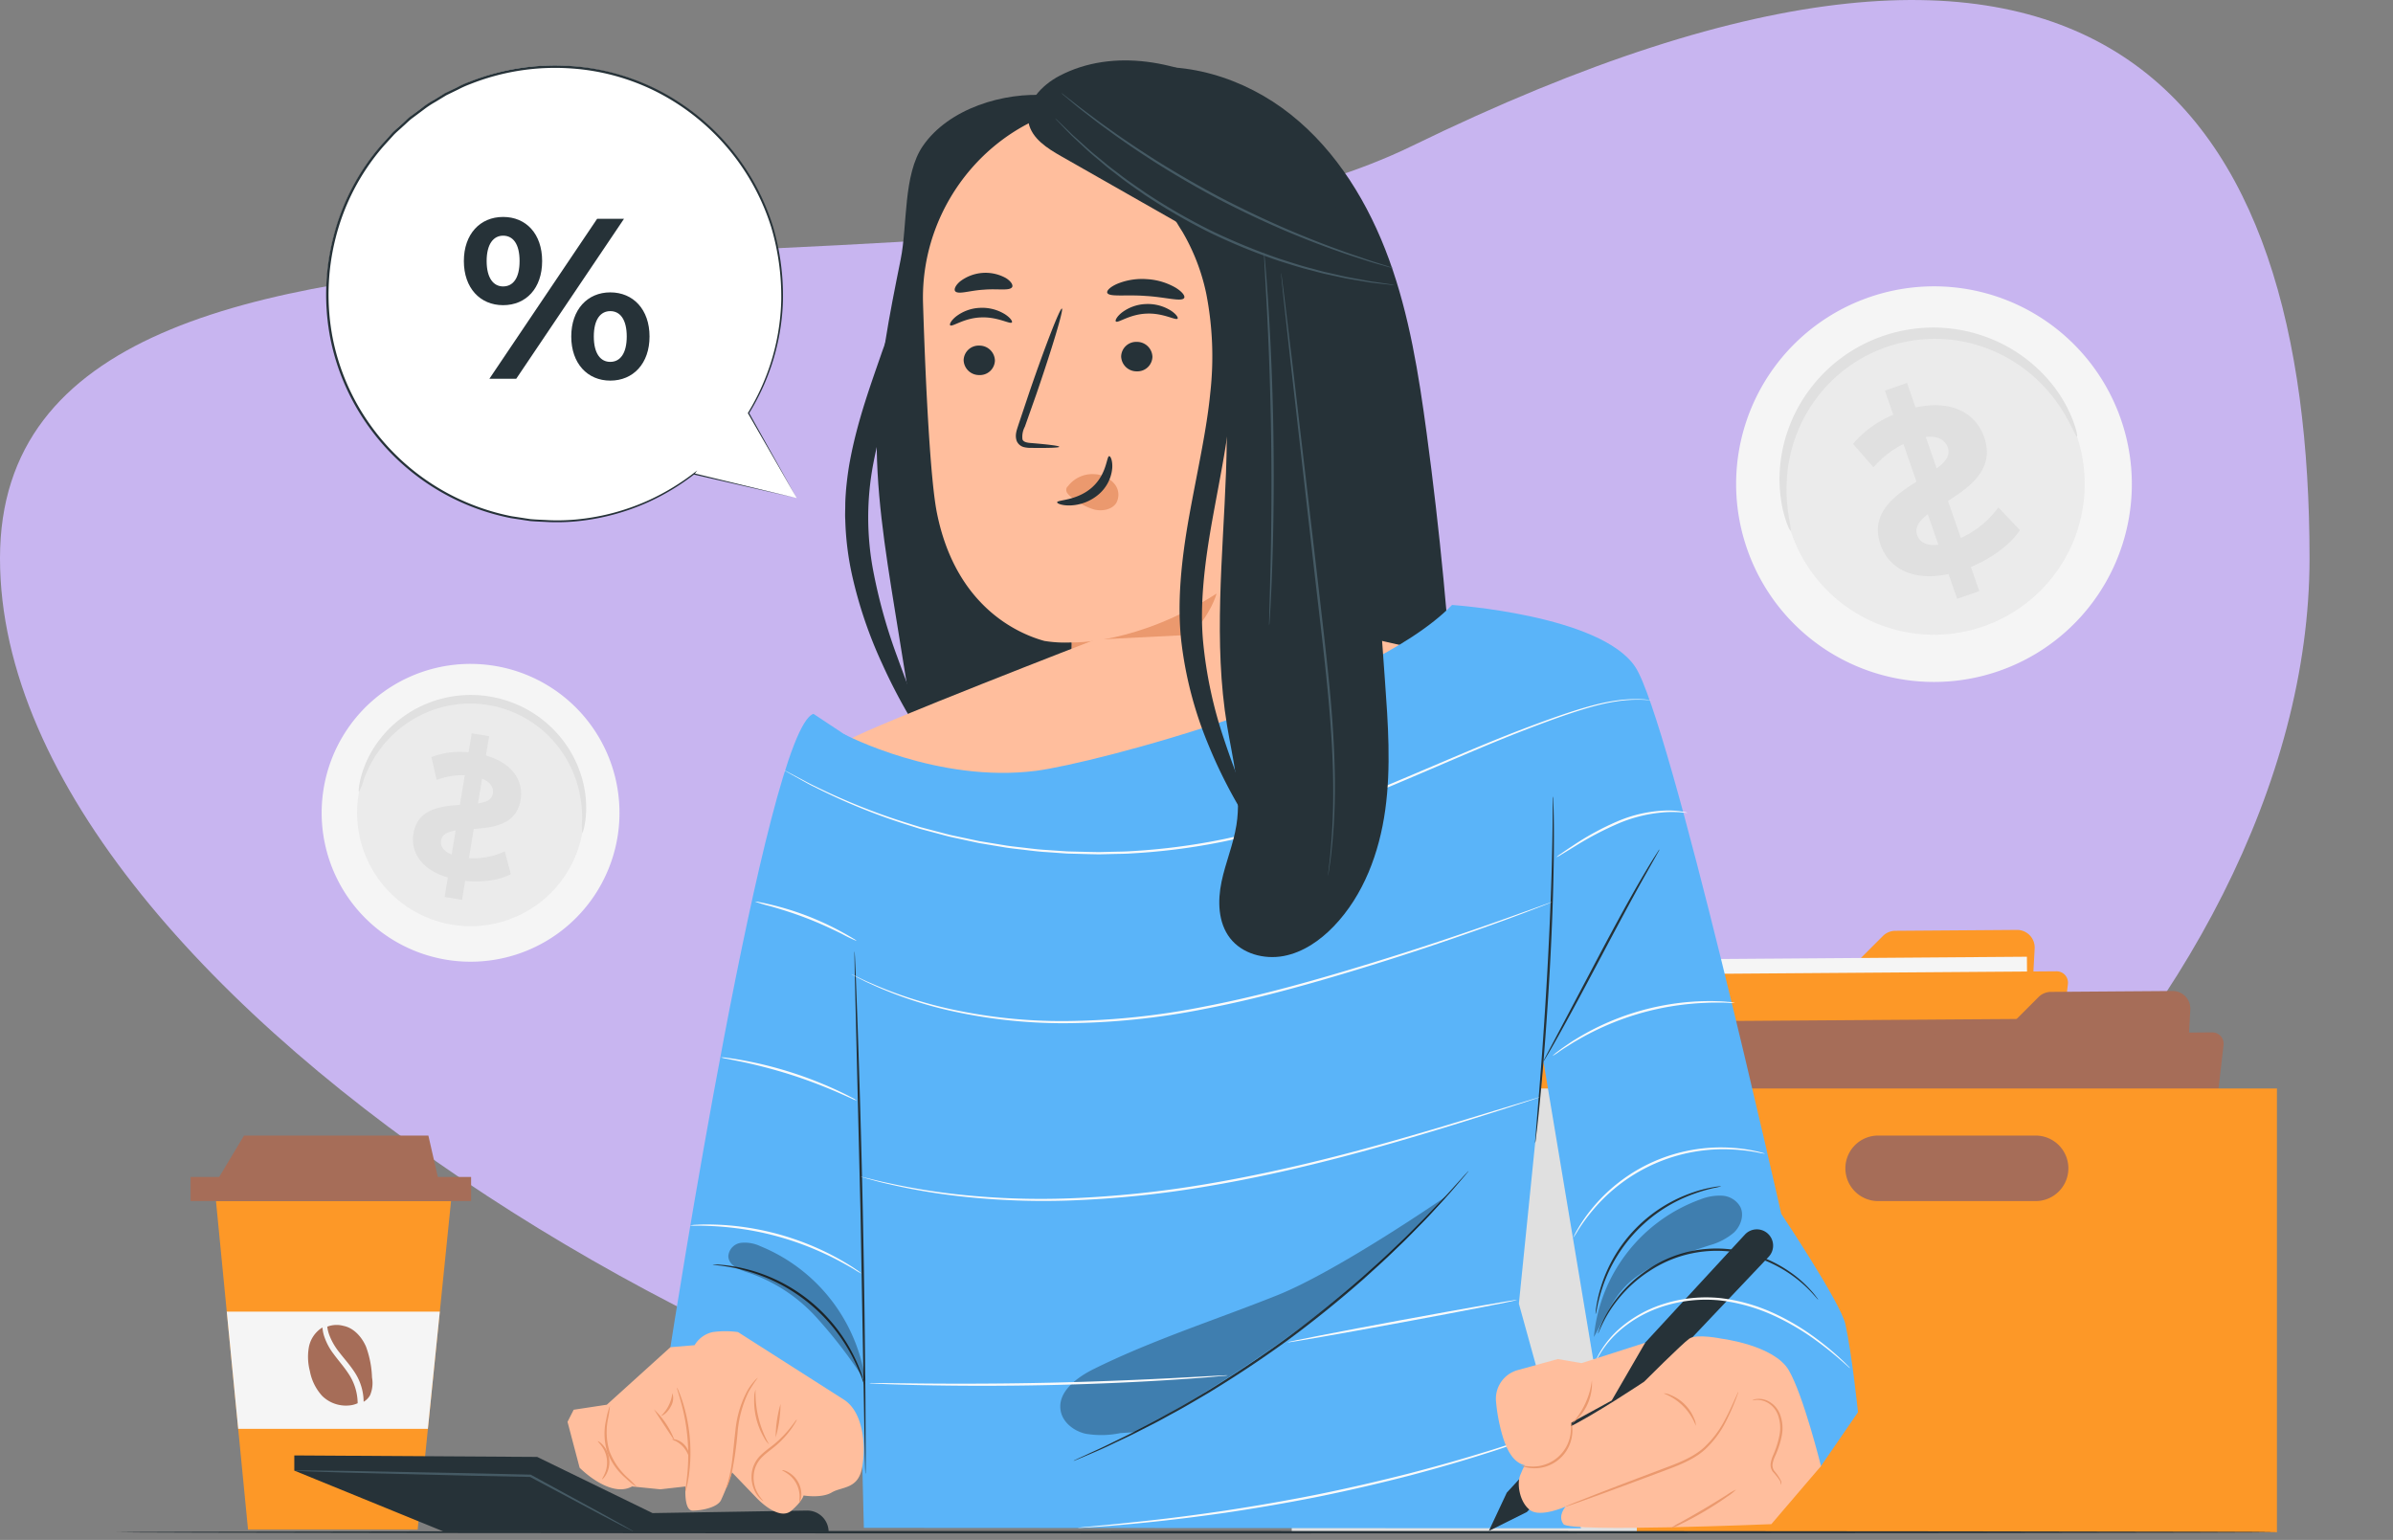<svg xmlns="http://www.w3.org/2000/svg" width="505" height="325" viewBox="0 0 505 325">
  <rect x="0" y="0" width="505" height="325" fill="#808080" stroke="none"/>
  <g id="Grupo_1111392" data-name="Grupo 1111392" transform="translate(-915 -5652)">
    <g id="Grupo_70153" data-name="Grupo 70153" transform="translate(915 5652)">
      <rect id="Rectángulo_31121" data-name="Rectángulo 31121" width="505" height="325" transform="translate(0 0)" fill="none"/>
    </g>
    <path id="Trazado_141472" data-name="Trazado 141472" d="M6,287.5C6,382.22,186.781,485.678,286.51,485.678S493.387,382.22,493.387,287.5s-42.076-158.865-189.345-87.044C215.322,243.718,6,192.777,6,287.5Z" transform="translate(909 5482.321)" fill="#cdb9f8" opacity="0.935"/>
    <g id="Grupo_70271" data-name="Grupo 70271" transform="translate(939.491 5664.75)">
      <g id="Grupo_65672" data-name="Grupo 65672" transform="translate(0 0)">
        <g id="Background_Complete" data-name="Background Complete" transform="translate(15.729 183.511)">
          <g id="Grupo_64252" data-name="Grupo 64252" transform="translate(0 43.401)">
            <g id="Grupo_64240" data-name="Grupo 64240">
              <g id="Grupo_64221" data-name="Grupo 64221" transform="translate(5.356 13.812)">
                <g id="Grupo_64220" data-name="Grupo 64220">
                  <g id="Grupo_64219" data-name="Grupo 64219">
                    <g id="Grupo_64218" data-name="Grupo 64218">
                      <g id="Grupo_64217" data-name="Grupo 64217">
                        <g id="Grupo_64216" data-name="Grupo 64216">
                          <path id="Trazado_133182" data-name="Trazado 133182" d="M406.043,386.491l6.765,69.345h35.8l7.047-69.345Z" transform="translate(-406.043 -386.491)" fill="#fd9827"/>
                        </g>
                      </g>
                    </g>
                  </g>
                </g>
              </g>
              <g id="Grupo_64227" data-name="Grupo 64227" transform="translate(0 8.738)">
                <g id="Grupo_64226" data-name="Grupo 64226" transform="translate(0 0)">
                  <g id="Grupo_64225" data-name="Grupo 64225">
                    <g id="Grupo_64224" data-name="Grupo 64224">
                      <g id="Grupo_64223" data-name="Grupo 64223">
                        <g id="Grupo_64222" data-name="Grupo 64222">
                          <rect id="Rectángulo_31620" data-name="Rectángulo 31620" width="59.197" height="5.074" fill="#a66d58"/>
                        </g>
                      </g>
                    </g>
                  </g>
                </g>
              </g>
              <g id="Grupo_64233" data-name="Grupo 64233" transform="translate(5.356)">
                <g id="Grupo_64232" data-name="Grupo 64232">
                  <g id="Grupo_64231" data-name="Grupo 64231">
                    <g id="Grupo_64230" data-name="Grupo 64230">
                      <g id="Grupo_64229" data-name="Grupo 64229">
                        <g id="Grupo_64228" data-name="Grupo 64228">
                          <path id="Trazado_133183" data-name="Trazado 133183" d="M414.5,372.7l-5.92,9.866h47.076L453.4,372.7Z" transform="translate(-408.576 -372.698)" fill="#a66d58"/>
                        </g>
                      </g>
                    </g>
                  </g>
                </g>
              </g>
              <g id="Grupo_64239" data-name="Grupo 64239" transform="translate(7.633 37.158)">
                <g id="Grupo_64238" data-name="Grupo 64238">
                  <g id="Grupo_64237" data-name="Grupo 64237">
                    <g id="Grupo_64236" data-name="Grupo 64236">
                      <g id="Grupo_64235" data-name="Grupo 64235">
                        <g id="Grupo_64234" data-name="Grupo 64234">
                          <path id="Trazado_133184" data-name="Trazado 133184" d="M408.412,409.8l2.414,24.746h40.033l2.515-24.746Z" transform="translate(-408.412 -409.805)" fill="#f5f5f5"/>
                        </g>
                      </g>
                    </g>
                  </g>
                </g>
              </g>
            </g>
            <g id="Grupo_64251" data-name="Grupo 64251" transform="translate(24.774 39.973)">
              <g id="Grupo_64245" data-name="Grupo 64245" transform="translate(0 0.546)">
                <g id="Grupo_64244" data-name="Grupo 64244">
                  <g id="Grupo_64243" data-name="Grupo 64243">
                    <g id="Grupo_64242" data-name="Grupo 64242">
                      <g id="Grupo_64241" data-name="Grupo 64241">
                        <path id="Trazado_133185" data-name="Trazado 133185" d="M436.209,429.137a11.362,11.362,0,0,0-1.854-6.122c-1-1.551-2.209-2.891-3.183-4.23a12.772,12.772,0,0,1-2.067-3.907,7.25,7.25,0,0,1-.318-1.716c-.091.048-.186.089-.274.145a6.27,6.27,0,0,0-2.616,4.089,11.788,11.788,0,0,0,.227,4.945,10.662,10.662,0,0,0,2.6,5.251,7.177,7.177,0,0,0,6.249,1.937A5.821,5.821,0,0,0,436.209,429.137Z" transform="translate(-425.726 -413.161)" fill="#a66d58"/>
                      </g>
                    </g>
                  </g>
                </g>
              </g>
              <g id="Grupo_64250" data-name="Grupo 64250" transform="translate(4.07)">
                <g id="Grupo_64249" data-name="Grupo 64249">
                  <g id="Grupo_64248" data-name="Grupo 64248">
                    <g id="Grupo_64247" data-name="Grupo 64247">
                      <g id="Grupo_64246" data-name="Grupo 64246">
                        <path id="Trazado_133186" data-name="Trazado 133186" d="M432.063,423.691A20.728,20.728,0,0,0,430.8,417.2c-.877-2.032-2.567-3.953-4.737-4.389a5.54,5.54,0,0,0-3.44.162,7.44,7.44,0,0,0,.418,1.741,13.364,13.364,0,0,0,2.115,3.667c.978,1.286,2.208,2.615,3.259,4.24a11.49,11.49,0,0,1,1.819,5.115c.04.374.053.737.058,1.094a3.73,3.73,0,0,0,1.357-1.372A6.6,6.6,0,0,0,432.063,423.691Z" transform="translate(-422.621 -412.616)" fill="#a66d58"/>
                      </g>
                    </g>
                  </g>
                </g>
              </g>
            </g>
          </g>
          <g id="Grupo_64340" data-name="Grupo 64340" transform="translate(232.375)">
            <g id="Grupo_64281" data-name="Grupo 64281" transform="translate(10.837 10.385)">
              <g id="Grupo_64259" data-name="Grupo 64259" transform="translate(7.008)">
                <g id="Grupo_64258" data-name="Grupo 64258">
                  <g id="Grupo_64257" data-name="Grupo 64257">
                    <g id="Grupo_64256" data-name="Grupo 64256">
                      <g id="Grupo_64255" data-name="Grupo 64255">
                        <g id="Grupo_64254" data-name="Grupo 64254">
                          <g id="Grupo_64253" data-name="Grupo 64253">
                            <path id="Trazado_133187" data-name="Trazado 133187" d="M205.041,343.646l-2.992,55.05a3.718,3.718,0,0,1-3.684,3.515l-99.06.726a3.717,3.717,0,0,1-3.743-3.69l-.314-42.85a3.717,3.717,0,0,1,3.713-3.744l60.923-.054a3.713,3.713,0,0,0,2.625-1.087L173.019,341a3.717,3.717,0,0,1,2.6-1.087l25.683-.188A3.717,3.717,0,0,1,205.041,343.646Z" transform="translate(-95.246 -339.728)" fill="#e8505b"/>
                          </g>
                        </g>
                      </g>
                    </g>
                  </g>
                </g>
              </g>
              <g id="Grupo_64266" data-name="Grupo 64266" transform="translate(7.008)" opacity="0.3">
                <g id="Grupo_64265" data-name="Grupo 64265">
                  <g id="Grupo_64264" data-name="Grupo 64264">
                    <g id="Grupo_64263" data-name="Grupo 64263">
                      <g id="Grupo_64262" data-name="Grupo 64262">
                        <g id="Grupo_64261" data-name="Grupo 64261">
                          <g id="Grupo_64260" data-name="Grupo 64260">
                            <path id="Trazado_133188" data-name="Trazado 133188" d="M205.041,343.646l-2.992,55.05a3.718,3.718,0,0,1-3.684,3.515l-99.06.726a3.717,3.717,0,0,1-3.743-3.69l-.314-42.85a3.717,3.717,0,0,1,3.713-3.744l60.923-.054a3.713,3.713,0,0,0,2.625-1.087L173.019,341a3.717,3.717,0,0,1,2.6-1.087l25.683-.188A3.717,3.717,0,0,1,205.041,343.646Z" transform="translate(-95.246 -339.728)"/>
                          </g>
                        </g>
                      </g>
                    </g>
                  </g>
                </g>
              </g>
              <g id="Grupo_64273" data-name="Grupo 64273" transform="translate(6.933 5.656)">
                <g id="Grupo_64272" data-name="Grupo 64272" transform="translate(0 0)">
                  <g id="Grupo_64271" data-name="Grupo 64271">
                    <g id="Grupo_64270" data-name="Grupo 64270">
                      <g id="Grupo_64269" data-name="Grupo 64269">
                        <g id="Grupo_64268" data-name="Grupo 64268">
                          <g id="Grupo_64267" data-name="Grupo 64267">
                            <rect id="Rectángulo_31621" data-name="Rectángulo 31621" width="108.237" height="64.678" transform="translate(108.708 64.676) rotate(179.58)" fill="#f5f5f5"/>
                          </g>
                        </g>
                      </g>
                    </g>
                  </g>
                </g>
              </g>
              <g id="Grupo_64280" data-name="Grupo 64280" transform="translate(0 8.733)">
                <g id="Grupo_64279" data-name="Grupo 64279">
                  <g id="Grupo_64278" data-name="Grupo 64278">
                    <g id="Grupo_64277" data-name="Grupo 64277">
                      <g id="Grupo_64276" data-name="Grupo 64276">
                        <g id="Grupo_64275" data-name="Grupo 64275">
                          <g id="Grupo_64274" data-name="Grupo 64274">
                            <path id="Trazado_133189" data-name="Trazado 133189" d="M212.048,351.113l-7.77,67.505a2.39,2.39,0,0,1-2.356,2.117l-105.482.773a2.39,2.39,0,0,1-2.4-2.185l-5.8-67.406a2.39,2.39,0,0,1,2.363-2.6l119.056-.872A2.39,2.39,0,0,1,212.048,351.113Z" transform="translate(-88.228 -348.449)" fill="#fafafa"/>
                          </g>
                        </g>
                      </g>
                    </g>
                  </g>
                </g>
              </g>
            </g>
            <g id="Grupo_64303" data-name="Grupo 64303" transform="translate(39.98)">
              <g id="Grupo_64288" data-name="Grupo 64288" transform="translate(7.007)">
                <g id="Grupo_64287" data-name="Grupo 64287">
                  <g id="Grupo_64286" data-name="Grupo 64286">
                    <g id="Grupo_64285" data-name="Grupo 64285">
                      <g id="Grupo_64284" data-name="Grupo 64284">
                        <g id="Grupo_64283" data-name="Grupo 64283">
                          <g id="Grupo_64282" data-name="Grupo 64282">
                            <path id="Trazado_133190" data-name="Trazado 133190" d="M175.938,333.275l-2.993,55.05a3.717,3.717,0,0,1-3.684,3.515l-99.059.726a3.717,3.717,0,0,1-3.744-3.69l-.314-42.85a3.716,3.716,0,0,1,3.714-3.743l60.923-.055a3.71,3.71,0,0,0,2.624-1.088l10.513-10.508a3.715,3.715,0,0,1,2.6-1.088l25.683-.188A3.717,3.717,0,0,1,175.938,333.275Z" transform="translate(-66.142 -329.357)" fill="#fd9827"/>
                          </g>
                        </g>
                      </g>
                    </g>
                  </g>
                </g>
              </g>
              <g id="Grupo_64295" data-name="Grupo 64295" transform="translate(6.933 5.657)">
                <g id="Grupo_64294" data-name="Grupo 64294" transform="translate(0 0)">
                  <g id="Grupo_64293" data-name="Grupo 64293" transform="translate(0 0)">
                    <g id="Grupo_64292" data-name="Grupo 64292">
                      <g id="Grupo_64291" data-name="Grupo 64291">
                        <g id="Grupo_64290" data-name="Grupo 64290">
                          <g id="Grupo_64289" data-name="Grupo 64289">
                            <rect id="Rectángulo_31622" data-name="Rectángulo 31622" width="108.238" height="64.678" transform="translate(108.709 64.676) rotate(179.58)" fill="#f5f5f5"/>
                          </g>
                        </g>
                      </g>
                    </g>
                  </g>
                </g>
              </g>
              <g id="Grupo_64302" data-name="Grupo 64302" transform="translate(0 8.733)">
                <g id="Grupo_64301" data-name="Grupo 64301">
                  <g id="Grupo_64300" data-name="Grupo 64300">
                    <g id="Grupo_64299" data-name="Grupo 64299">
                      <g id="Grupo_64298" data-name="Grupo 64298">
                        <g id="Grupo_64297" data-name="Grupo 64297">
                          <g id="Grupo_64296" data-name="Grupo 64296">
                            <path id="Trazado_133191" data-name="Trazado 133191" d="M182.944,340.742l-7.77,67.506a2.39,2.39,0,0,1-2.357,2.117l-105.481.773a2.389,2.389,0,0,1-2.4-2.185l-5.805-67.406a2.39,2.39,0,0,1,2.364-2.595l119.055-.873A2.39,2.39,0,0,1,182.944,340.742Z" transform="translate(-59.124 -338.078)" fill="#fd9827"/>
                          </g>
                        </g>
                      </g>
                    </g>
                  </g>
                </g>
              </g>
            </g>
            <g id="Grupo_64325" data-name="Grupo 64325" transform="translate(72.825 12.891)">
              <g id="Grupo_64310" data-name="Grupo 64310" transform="translate(7.009)">
                <g id="Grupo_64309" data-name="Grupo 64309">
                  <g id="Grupo_64308" data-name="Grupo 64308">
                    <g id="Grupo_64307" data-name="Grupo 64307">
                      <g id="Grupo_64306" data-name="Grupo 64306">
                        <g id="Grupo_64305" data-name="Grupo 64305">
                          <g id="Grupo_64304" data-name="Grupo 64304">
                            <path id="Trazado_133192" data-name="Trazado 133192" d="M143.138,346.147l-2.993,55.05a3.716,3.716,0,0,1-3.683,3.515l-99.06.726a3.717,3.717,0,0,1-3.744-3.689l-.313-42.85a3.715,3.715,0,0,1,3.713-3.744L97.98,355.1a3.717,3.717,0,0,0,2.625-1.088l10.512-10.507a3.716,3.716,0,0,1,2.6-1.089l25.683-.187A3.716,3.716,0,0,1,143.138,346.147Z" transform="translate(-33.343 -342.23)" fill="#a66d58"/>
                          </g>
                        </g>
                      </g>
                    </g>
                  </g>
                </g>
              </g>
              <g id="Grupo_64317" data-name="Grupo 64317" transform="translate(6.933 5.656)">
                <g id="Grupo_64316" data-name="Grupo 64316" transform="translate(0 0)">
                  <g id="Grupo_64315" data-name="Grupo 64315" transform="translate(0 0)">
                    <g id="Grupo_64314" data-name="Grupo 64314">
                      <g id="Grupo_64313" data-name="Grupo 64313">
                        <g id="Grupo_64312" data-name="Grupo 64312">
                          <g id="Grupo_64311" data-name="Grupo 64311">
                            <rect id="Rectángulo_31623" data-name="Rectángulo 31623" width="108.238" height="64.678" transform="matrix(-1, 0.007, -0.007, -1, 108.708, 64.676)" fill="#a66d58"/>
                          </g>
                        </g>
                      </g>
                    </g>
                  </g>
                </g>
              </g>
              <g id="Grupo_64324" data-name="Grupo 64324" transform="translate(0 8.733)">
                <g id="Grupo_64323" data-name="Grupo 64323">
                  <g id="Grupo_64322" data-name="Grupo 64322">
                    <g id="Grupo_64321" data-name="Grupo 64321">
                      <g id="Grupo_64320" data-name="Grupo 64320">
                        <g id="Grupo_64319" data-name="Grupo 64319">
                          <g id="Grupo_64318" data-name="Grupo 64318">
                            <path id="Trazado_133193" data-name="Trazado 133193" d="M150.145,353.614l-7.77,67.507a2.39,2.39,0,0,1-2.357,2.117l-105.481.772a2.39,2.39,0,0,1-2.4-2.184l-5.805-67.407a2.391,2.391,0,0,1,2.364-2.595l119.055-.872A2.39,2.39,0,0,1,150.145,353.614Z" transform="translate(-26.325 -350.951)" fill="#a66d58"/>
                          </g>
                        </g>
                      </g>
                    </g>
                  </g>
                </g>
              </g>
            </g>
            <g id="Grupo_64332" data-name="Grupo 64332" transform="translate(72.825 33.469)">
              <g id="Grupo_64331" data-name="Grupo 64331">
                <g id="Grupo_64330" data-name="Grupo 64330">
                  <g id="Grupo_64329" data-name="Grupo 64329">
                    <g id="Grupo_64328" data-name="Grupo 64328">
                      <g id="Grupo_64327" data-name="Grupo 64327">
                        <g id="Grupo_64326" data-name="Grupo 64326">
                          <path id="Trazado_133194" data-name="Trazado 133194" d="M150.177,362.78v93.641H15.088V362.78ZM66.1,386.539H99.165a6.914,6.914,0,1,0,0-13.827H66.1a6.914,6.914,0,1,0,0,13.827Z" transform="translate(-15.088 -362.78)" fill="#fd9827"/>
                        </g>
                      </g>
                    </g>
                  </g>
                </g>
              </g>
            </g>
            <g id="Grupo_64339" data-name="Grupo 64339" transform="translate(0 33.469)">
              <g id="Grupo_64338" data-name="Grupo 64338">
                <g id="Grupo_64337" data-name="Grupo 64337">
                  <g id="Grupo_64336" data-name="Grupo 64336">
                    <g id="Grupo_64335" data-name="Grupo 64335">
                      <g id="Grupo_64334" data-name="Grupo 64334">
                        <g id="Grupo_64333" data-name="Grupo 64333">
                          <path id="Trazado_133195" data-name="Trazado 133195" d="M222.815,362.78v93.641H149.99V362.78Z" transform="translate(-149.99 -362.78)" fill="#e0e0e0"/>
                        </g>
                      </g>
                    </g>
                  </g>
                </g>
              </g>
            </g>
          </g>
        </g>
        <g id="Desk" transform="translate(0 310.359)">
          <g id="Grupo_64343" data-name="Grupo 64343">
            <g id="Grupo_64342" data-name="Grupo 64342">
              <g id="Grupo_64341" data-name="Grupo 64341">
                <path id="Trazado_133196" data-name="Trazado 133196" d="M15.295,456.291c0,.143,102.045.26,227.895.26,125.893,0,227.916-.117,227.916-.26s-102.023-.261-227.916-.261C117.34,456.03,15.295,456.147,15.295,456.291Z" transform="translate(-15.295 -456.03)" fill="#263238"/>
              </g>
            </g>
          </g>
        </g>
        <g id="Speech_Bubble" data-name="Speech Bubble" transform="translate(44.334 1.068)">
          <g id="Grupo_65181" data-name="Grupo 65181">
            <g id="Grupo_65176" data-name="Grupo 65176">
              <g id="Grupo_65175" data-name="Grupo 65175">
                <g id="Grupo_65171" data-name="Grupo 65171" transform="translate(0.216 0.198)">
                  <g id="Grupo_65170" data-name="Grupo 65170">
                    <path id="Trazado_133372" data-name="Trazado 133372" d="M467.742,249.61l-10.185-17.951a48.1,48.1,0,1,0-11.52,12.814l-.017.022Z" transform="translate(-368.638 -158.499)" fill="#fff"/>
                  </g>
                </g>
                <g id="Grupo_65174" data-name="Grupo 65174">
                  <g id="Grupo_65173" data-name="Grupo 65173">
                    <g id="Grupo_65172" data-name="Grupo 65172">
                      <path id="Trazado_133373" data-name="Trazado 133373" d="M467.958,249.61l-21.692-5.242.073.206.017-.022.6-.783-.786.6a49.192,49.192,0,0,1-9.845,5.866,47.986,47.986,0,0,1-13.084,3.68,43.034,43.034,0,0,1-7.542.357c-1.3-.078-2.618-.113-3.948-.228l-4.021-.619a48.062,48.062,0,0,1-29.682-19.135,47.4,47.4,0,0,1-8.007-18.362,48.474,48.474,0,0,1,.575-21.126A46.87,46.87,0,0,1,380.8,175.279l1.94-2.134c.637-.718,1.4-1.309,2.088-1.968.723-.622,1.375-1.328,2.152-1.878l2.279-1.7a19.978,19.978,0,0,1,2.358-1.561l2.408-1.464,2.522-1.225a21.828,21.828,0,0,1,2.545-1.133,48.5,48.5,0,0,1,21.286-3.286,46.91,46.91,0,0,1,19.554,5.753,48.328,48.328,0,0,1,22.629,27.735,51.656,51.656,0,0,1,2.118,15.483,47.629,47.629,0,0,1-2.28,13.4,48.76,48.76,0,0,1-4.733,10.3l-.038.064.036.063,10.294,17.89L457.881,231.6l0,.127a48.658,48.658,0,0,0,4.812-10.333,47.766,47.766,0,0,0,2.348-13.482A51.91,51.91,0,0,0,462.95,192.3a48.706,48.706,0,0,0-22.788-28.034,47.347,47.347,0,0,0-19.748-5.835,48.982,48.982,0,0,0-21.516,3.307,22.385,22.385,0,0,0-2.574,1.145l-2.549,1.238-2.435,1.478a20.223,20.223,0,0,0-2.384,1.578l-2.3,1.722c-.785.556-1.445,1.269-2.176,1.9-.7.665-1.466,1.264-2.111,1.989l-1.96,2.156a47.357,47.357,0,0,0-10.288,19.739,48.934,48.934,0,0,0-.567,21.353,47.845,47.845,0,0,0,8.11,18.543,48.44,48.44,0,0,0,29.994,19.26l4.057.614c1.342.113,2.674.145,3.981.219a43.159,43.159,0,0,0,7.6-.384,48.152,48.152,0,0,0,13.165-3.755,49.2,49.2,0,0,0,9.875-5.949l-.182-.181-.017.021-.122.16.2.045Z" transform="translate(-368.638 -158.301)" fill="#263238"/>
                    </g>
                  </g>
                </g>
              </g>
            </g>
            <g id="Grupo_65180" data-name="Grupo 65180" transform="translate(29.065 31.967)">
              <g id="Grupo_65179" data-name="Grupo 65179">
                <g id="Grupo_65178" data-name="Grupo 65178">
                  <g id="Grupo_65177" data-name="Grupo 65177">
                    <path id="Trazado_133374" data-name="Trazado 133374" d="M407.954,208.846c4.856,0,8.236-3.569,8.236-9.312s-3.381-9.31-8.236-9.31-8.282,3.618-8.282,9.31S403.1,208.846,407.954,208.846Zm0-3.956c-2.046,0-3.475-1.783-3.475-5.355s1.429-5.355,3.475-5.355c2.1,0,3.476,1.738,3.476,5.355S410.05,204.889,407.954,204.889Zm-2.9,19.492h5.666L433.47,190.61H427.8Zm25.515.386c4.856,0,8.285-3.619,8.285-9.311s-3.429-9.312-8.285-9.312c-4.808,0-8.234,3.619-8.234,9.312S425.758,224.767,430.566,224.767Zm0-3.955c-2.046,0-3.474-1.736-3.474-5.355s1.428-5.355,3.474-5.355c2.094,0,3.475,1.784,3.475,5.355S432.66,220.811,430.566,220.811Z" transform="translate(-399.672 -190.224)" fill="#263238"/>
                  </g>
                </g>
              </g>
            </g>
          </g>
        </g>
        <g id="Calculator" transform="translate(37.616 294.42)">
          <g id="Grupo_65382" data-name="Grupo 65382">
            <g id="Grupo_65378" data-name="Grupo 65378">
              <g id="Grupo_65377" data-name="Grupo 65377">
                <path id="Trazado_133419" data-name="Trazado 133419" d="M479.373,456.126H398.008l-31.392-12.814v-3.2l51.253.316,24.346,11.853,32.569-.534A4.517,4.517,0,0,1,479.373,456.126Z" transform="translate(-366.616 -440.113)" fill="#263238"/>
              </g>
            </g>
            <g id="Grupo_65381" data-name="Grupo 65381" transform="translate(0 3.162)">
              <g id="Grupo_65380" data-name="Grupo 65380">
                <g id="Grupo_65379" data-name="Grupo 65379">
                  <path id="Trazado_133420" data-name="Trazado 133420" d="M407.781,443.308a4.174,4.174,0,0,0,.756.069l2.169.1,7.98.257,26.332.654,12.571.26-.111-.029,15.664,8.346,4.525,2.362,1.216.611a2.091,2.091,0,0,0,.433.186,1.979,1.979,0,0,0-.394-.259l-1.178-.681-4.459-2.485-15.574-8.511-.052-.028-.06,0-12.57-.29-26.336-.5-7.983-.092h-2.172A4.126,4.126,0,0,0,407.781,443.308Z" transform="translate(-407.781 -443.271)" fill="#455a64"/>
                </g>
              </g>
            </g>
          </g>
        </g>
        <g id="Character" transform="translate(95.274 0)">
          <g id="Grupo_65671" data-name="Grupo 65671">
            <g id="Grupo_65390" data-name="Grupo 65390" transform="translate(58.578 1.39)">
              <g id="Grupo_65384" data-name="Grupo 65384" transform="translate(58.987)">
                <g id="Grupo_65383" data-name="Grupo 65383">
                  <path id="Trazado_133421" data-name="Trazado 133421" d="M225.921,110.7c12.207-2.658,25.292,1.447,35.069,9.226s16.488,18.9,20.752,30.639,6.243,24.178,7.912,36.559q4.155,30.815,5.935,61.888c.148,2.594.267,5.295-.748,7.686-1.456,3.426-5.041,5.571-8.694,6.285s-7.423.224-11.114-.267" transform="translate(-225.921 -109.893)" fill="#263238"/>
                </g>
              </g>
              <g id="Grupo_65386" data-name="Grupo 65386" transform="translate(6.664 5.878)">
                <g id="Grupo_65385" data-name="Grupo 65385">
                  <path id="Trazado_133422" data-name="Trazado 133422" d="M334.186,116.173c-9.5-.756-21.025,2.819-26.443,10.653-4.21,6.088-3.245,16.725-4.706,23.981-2.343,11.626-4.694,23.321-5.023,35.175-.362,13.03,1.724,25.989,3.8,38.856q3.448,21.335,6.9,42.669c1.023,6.328,2.087,12.784,5.068,18.46s8.267,10.536,14.634,11.286c5.827.687,11.682-2.22,15.609-6.581s6.147-10.009,7.52-15.713" transform="translate(-297.973 -116.074)" fill="#263238"/>
                </g>
              </g>
              <g id="Grupo_65389" data-name="Grupo 65389" transform="translate(0 24.265)">
                <g id="Grupo_65388" data-name="Grupo 65388">
                  <g id="Grupo_65387" data-name="Grupo 65387">
                    <path id="Trazado_133423" data-name="Trazado 133423" d="M360.113,252.594c.312-.152-.155-1.818-1.21-4.714s-2.715-7.014-4.552-12.135a113.171,113.171,0,0,1-5.1-18.2,60.544,60.544,0,0,1-.014-22.607c1.5-7.985,4.122-15.481,6.263-22.456a109.809,109.809,0,0,0,4.5-19.082,45.917,45.917,0,0,0-.083-13.33c-.556-3.113-1.286-4.72-1.589-4.657-.776.132.479,6.882-1.783,17.42a143.357,143.357,0,0,1-5.376,18.226c-2.352,6.838-5.187,14.445-6.8,22.979-.407,2.127-.677,4.267-.872,6.386-.075,1.063-.16,2.118-.16,3.169s-.071,2.092,0,3.12a61.844,61.844,0,0,0,1.443,11.716,92.4,92.4,0,0,0,6.332,18.635,116.612,116.612,0,0,0,6.058,11.649C358.76,251.364,359.811,252.742,360.113,252.594Z" transform="translate(-343.301 -135.41)" fill="#263238"/>
                  </g>
                </g>
              </g>
            </g>
            <g id="Grupo_65505" data-name="Grupo 65505" transform="translate(75.012 8.835)">
              <g id="Grupo_65504" data-name="Grupo 65504">
                <g id="Grupo_65503" data-name="Grupo 65503">
                  <g id="Grupo_65502" data-name="Grupo 65502">
                    <g id="Grupo_65501" data-name="Grupo 65501">
                      <g id="Grupo_65500" data-name="Grupo 65500">
                        <g id="Grupo_65499" data-name="Grupo 65499">
                          <g id="Grupo_65498" data-name="Grupo 65498">
                            <g id="Grupo_65497" data-name="Grupo 65497">
                              <g id="Grupo_65496" data-name="Grupo 65496">
                                <g id="Grupo_65477" data-name="Grupo 65477">
                                  <g id="Grupo_65476" data-name="Grupo 65476">
                                    <g id="Grupo_65475" data-name="Grupo 65475">
                                      <g id="Grupo_65396" data-name="Grupo 65396">
                                        <g id="Grupo_65395" data-name="Grupo 65395">
                                          <g id="Grupo_65394" data-name="Grupo 65394">
                                            <g id="Grupo_65393" data-name="Grupo 65393">
                                              <g id="Grupo_65392" data-name="Grupo 65392">
                                                <g id="Grupo_65391" data-name="Grupo 65391">
                                                  <path id="Trazado_133424" data-name="Trazado 133424" d="M336.6,155.07c-1.271-22.318-21.033-39.256-43.968-37.175-21.617,1.961-37.612,21.006-36.944,42.321.585,18.686,1.594,37.471,2.917,44.116,3.994,20.036,17.414,25.632,22.7,27.078a27.417,27.417,0,0,0,5.627.314h0a.136.136,0,0,1,.143.136l-.257,23.9c.748,15.489,11.84,27.366,27.607,26.71,15.82-.658,25.71-14.5,25.251-30.054Z" transform="translate(-255.673 -117.722)" fill="#ffbe9d"/>
                                                </g>
                                              </g>
                                            </g>
                                          </g>
                                        </g>
                                      </g>
                                      <g id="Grupo_65416" data-name="Grupo 65416" transform="translate(5.693 43.378)">
                                        <g id="Grupo_65405" data-name="Grupo 65405" transform="translate(2.889 7.98)">
                                          <g id="Grupo_65404" data-name="Grupo 65404">
                                            <g id="Grupo_65403" data-name="Grupo 65403">
                                              <g id="Grupo_65402" data-name="Grupo 65402">
                                                <g id="Grupo_65401" data-name="Grupo 65401">
                                                  <g id="Grupo_65400" data-name="Grupo 65400">
                                                    <g id="Grupo_65399" data-name="Grupo 65399">
                                                      <g id="Grupo_65398" data-name="Grupo 65398">
                                                        <g id="Grupo_65397" data-name="Grupo 65397">
                                                          <path id="Trazado_133425" data-name="Trazado 133425" d="M328.065,174.8a3.254,3.254,0,0,0,3.3,3.143,3.162,3.162,0,0,0,3.3-3.069,3.254,3.254,0,0,0-3.3-3.146A3.165,3.165,0,0,0,328.065,174.8Z" transform="translate(-328.065 -171.73)" fill="#263238"/>
                                                        </g>
                                                      </g>
                                                    </g>
                                                  </g>
                                                </g>
                                              </g>
                                            </g>
                                          </g>
                                        </g>
                                        <g id="Grupo_65415" data-name="Grupo 65415">
                                          <g id="Grupo_65414" data-name="Grupo 65414">
                                            <g id="Grupo_65413" data-name="Grupo 65413">
                                              <g id="Grupo_65412" data-name="Grupo 65412">
                                                <g id="Grupo_65411" data-name="Grupo 65411">
                                                  <g id="Grupo_65410" data-name="Grupo 65410">
                                                    <g id="Grupo_65409" data-name="Grupo 65409">
                                                      <g id="Grupo_65408" data-name="Grupo 65408">
                                                        <g id="Grupo_65407" data-name="Grupo 65407">
                                                          <g id="Grupo_65406" data-name="Grupo 65406">
                                                            <path id="Trazado_133426" data-name="Trazado 133426" d="M324.321,167.027c.425.407,2.861-1.518,6.416-1.657,3.549-.189,6.223,1.5,6.593,1.056.183-.2-.262-.944-1.427-1.71a9.138,9.138,0,0,0-5.3-1.369,8.852,8.852,0,0,0-5.088,1.847C324.454,166.064,324.113,166.846,324.321,167.027Z" transform="translate(-324.263 -163.338)" fill="#263238"/>
                                                          </g>
                                                        </g>
                                                      </g>
                                                    </g>
                                                  </g>
                                                </g>
                                              </g>
                                            </g>
                                          </g>
                                        </g>
                                      </g>
                                      <g id="Grupo_65436" data-name="Grupo 65436" transform="translate(40.656 42.576)">
                                        <g id="Grupo_65425" data-name="Grupo 65425" transform="translate(1.166 7.996)">
                                          <g id="Grupo_65424" data-name="Grupo 65424">
                                            <g id="Grupo_65423" data-name="Grupo 65423">
                                              <g id="Grupo_65422" data-name="Grupo 65422">
                                                <g id="Grupo_65421" data-name="Grupo 65421">
                                                  <g id="Grupo_65420" data-name="Grupo 65420">
                                                    <g id="Grupo_65419" data-name="Grupo 65419">
                                                      <g id="Grupo_65418" data-name="Grupo 65418">
                                                        <g id="Grupo_65417" data-name="Grupo 65417">
                                                          <path id="Trazado_133427" data-name="Trazado 133427" d="M293.111,173.976a3.254,3.254,0,0,0,3.3,3.143,3.164,3.164,0,0,0,3.3-3.07,3.255,3.255,0,0,0-3.3-3.145A3.165,3.165,0,0,0,293.111,173.976Z" transform="translate(-293.111 -170.904)" fill="#263238"/>
                                                        </g>
                                                      </g>
                                                    </g>
                                                  </g>
                                                </g>
                                              </g>
                                            </g>
                                          </g>
                                        </g>
                                        <g id="Grupo_65435" data-name="Grupo 65435">
                                          <g id="Grupo_65434" data-name="Grupo 65434">
                                            <g id="Grupo_65433" data-name="Grupo 65433">
                                              <g id="Grupo_65432" data-name="Grupo 65432">
                                                <g id="Grupo_65431" data-name="Grupo 65431">
                                                  <g id="Grupo_65430" data-name="Grupo 65430">
                                                    <g id="Grupo_65429" data-name="Grupo 65429">
                                                      <g id="Grupo_65428" data-name="Grupo 65428">
                                                        <g id="Grupo_65427" data-name="Grupo 65427">
                                                          <g id="Grupo_65426" data-name="Grupo 65426">
                                                            <path id="Trazado_133428" data-name="Trazado 133428" d="M287.553,166.184c.426.406,2.865-1.518,6.418-1.657,3.548-.188,6.223,1.5,6.593,1.056.182-.2-.259-.943-1.428-1.709a9.145,9.145,0,0,0-5.3-1.369,8.858,8.858,0,0,0-5.088,1.847C287.691,165.221,287.347,166,287.553,166.184Z" transform="translate(-287.496 -162.495)" fill="#263238"/>
                                                          </g>
                                                        </g>
                                                      </g>
                                                    </g>
                                                  </g>
                                                </g>
                                              </g>
                                            </g>
                                          </g>
                                        </g>
                                      </g>
                                      <g id="Grupo_65446" data-name="Grupo 65446" transform="translate(19.607 43.533)">
                                        <g id="Grupo_65445" data-name="Grupo 65445">
                                          <g id="Grupo_65444" data-name="Grupo 65444">
                                            <g id="Grupo_65443" data-name="Grupo 65443">
                                              <g id="Grupo_65442" data-name="Grupo 65442">
                                                <g id="Grupo_65441" data-name="Grupo 65441">
                                                  <g id="Grupo_65440" data-name="Grupo 65440">
                                                    <g id="Grupo_65439" data-name="Grupo 65439">
                                                      <g id="Grupo_65438" data-name="Grupo 65438">
                                                        <g id="Grupo_65437" data-name="Grupo 65437">
                                                          <path id="Trazado_133429" data-name="Trazado 133429" d="M322.3,192.679c.009-.2-2.214-.482-5.811-.783-.91-.055-1.776-.2-1.95-.8a4.481,4.481,0,0,1,.51-2.669q1.161-3.292,2.436-6.9c3.376-9.827,5.784-17.893,5.381-18.02s-3.466,7.734-6.841,17.562Q314.811,184.7,313.7,188c-.307,1.028-.856,2.2-.343,3.521a2.25,2.25,0,0,0,1.54,1.242,6.247,6.247,0,0,0,1.549.146C320.059,192.955,322.295,192.878,322.3,192.679Z" transform="translate(-313.151 -163.501)" fill="#263238"/>
                                                        </g>
                                                      </g>
                                                    </g>
                                                  </g>
                                                </g>
                                              </g>
                                            </g>
                                          </g>
                                        </g>
                                      </g>
                                      <g id="Grupo_65455" data-name="Grupo 65455" transform="translate(31.341 103.676)">
                                        <g id="Grupo_65454" data-name="Grupo 65454">
                                          <g id="Grupo_65453" data-name="Grupo 65453">
                                            <g id="Grupo_65452" data-name="Grupo 65452">
                                              <g id="Grupo_65451" data-name="Grupo 65451">
                                                <g id="Grupo_65450" data-name="Grupo 65450">
                                                  <g id="Grupo_65449" data-name="Grupo 65449">
                                                    <g id="Grupo_65448" data-name="Grupo 65448">
                                                      <g id="Grupo_65447" data-name="Grupo 65447">
                                                        <path id="Trazado_133430" data-name="Trazado 133430" d="M278.933,237.068s13.764.536,30.561-10.321c0,0-4.767,18.057-30.63,16.76Z" transform="translate(-278.865 -226.747)" fill="#eb996e"/>
                                                      </g>
                                                    </g>
                                                  </g>
                                                </g>
                                              </g>
                                            </g>
                                          </g>
                                        </g>
                                      </g>
                                      <g id="Grupo_65464" data-name="Grupo 65464" transform="translate(30.237 78.478)">
                                        <g id="Grupo_65463" data-name="Grupo 65463" transform="translate(0)">
                                          <g id="Grupo_65462" data-name="Grupo 65462">
                                            <g id="Grupo_65461" data-name="Grupo 65461">
                                              <g id="Grupo_65460" data-name="Grupo 65460">
                                                <g id="Grupo_65459" data-name="Grupo 65459">
                                                  <g id="Grupo_65458" data-name="Grupo 65458">
                                                    <g id="Grupo_65457" data-name="Grupo 65457">
                                                      <g id="Grupo_65456" data-name="Grupo 65456">
                                                        <path id="Trazado_133431" data-name="Trazado 133431" d="M300.982,202.839a6.5,6.5,0,0,1,5.657-2.577,5.849,5.849,0,0,1,4.116,1.961,3.591,3.591,0,0,1,.433,4.153c-.911,1.366-2.9,1.755-4.618,1.352a13.427,13.427,0,0,1-4.639-2.476,3.888,3.888,0,0,1-1.054-.991,1.154,1.154,0,0,1-.042-1.3" transform="translate(-300.653 -200.249)" fill="#eb996e"/>
                                                      </g>
                                                    </g>
                                                  </g>
                                                </g>
                                              </g>
                                            </g>
                                          </g>
                                        </g>
                                      </g>
                                      <g id="Grupo_65474" data-name="Grupo 65474" transform="translate(28.314 74.691)">
                                        <g id="Grupo_65473" data-name="Grupo 65473" transform="translate(0)">
                                          <g id="Grupo_65472" data-name="Grupo 65472">
                                            <g id="Grupo_65471" data-name="Grupo 65471">
                                              <g id="Grupo_65470" data-name="Grupo 65470">
                                                <g id="Grupo_65469" data-name="Grupo 65469">
                                                  <g id="Grupo_65468" data-name="Grupo 65468">
                                                    <g id="Grupo_65467" data-name="Grupo 65467">
                                                      <g id="Grupo_65466" data-name="Grupo 65466">
                                                        <g id="Grupo_65465" data-name="Grupo 65465">
                                                          <path id="Trazado_133432" data-name="Trazado 133432" d="M313.008,196.268c-.579-.009-.448,3.784-3.652,6.613s-7.326,2.583-7.337,3.114c-.046.24.943.7,2.681.672a9.769,9.769,0,0,0,6.133-2.385,8.235,8.235,0,0,0,2.815-5.534C313.737,197.156,313.272,196.236,313.008,196.268Z" transform="translate(-302.017 -196.267)" fill="#263238"/>
                                                        </g>
                                                      </g>
                                                    </g>
                                                  </g>
                                                </g>
                                              </g>
                                            </g>
                                          </g>
                                        </g>
                                      </g>
                                    </g>
                                  </g>
                                </g>
                                <g id="Grupo_65486" data-name="Grupo 65486" transform="translate(38.869 37.298)">
                                  <g id="Grupo_65485" data-name="Grupo 65485" transform="translate(0)">
                                    <g id="Grupo_65484" data-name="Grupo 65484">
                                      <g id="Grupo_65483" data-name="Grupo 65483">
                                        <g id="Grupo_65482" data-name="Grupo 65482">
                                          <g id="Grupo_65481" data-name="Grupo 65481">
                                            <g id="Grupo_65480" data-name="Grupo 65480">
                                              <g id="Grupo_65479" data-name="Grupo 65479">
                                                <g id="Grupo_65478" data-name="Grupo 65478">
                                                  <path id="Trazado_133433" data-name="Trazado 133433" d="M286.041,159.861c.385.936,3.918.338,8.106.659,4.2.238,7.6,1.3,8.124.422.232-.418-.387-1.287-1.779-2.15a13.612,13.612,0,0,0-6.077-1.815,13.782,13.782,0,0,0-6.288.992C286.617,158.638,285.874,159.416,286.041,159.861Z" transform="translate(-286.018 -156.944)" fill="#263238"/>
                                                </g>
                                              </g>
                                            </g>
                                          </g>
                                        </g>
                                      </g>
                                    </g>
                                  </g>
                                </g>
                                <g id="Grupo_65495" data-name="Grupo 65495" transform="translate(6.695 35.99)">
                                  <g id="Grupo_65494" data-name="Grupo 65494">
                                    <g id="Grupo_65493" data-name="Grupo 65493">
                                      <g id="Grupo_65492" data-name="Grupo 65492">
                                        <g id="Grupo_65491" data-name="Grupo 65491">
                                          <g id="Grupo_65490" data-name="Grupo 65490">
                                            <g id="Grupo_65489" data-name="Grupo 65489">
                                              <g id="Grupo_65488" data-name="Grupo 65488">
                                                <g id="Grupo_65487" data-name="Grupo 65487">
                                                  <path id="Trazado_133434" data-name="Trazado 133434" d="M324.284,159.453c.654.768,3.072-.157,6.016-.319,2.938-.262,5.457.307,6-.547.236-.414-.185-1.192-1.3-1.9a8.855,8.855,0,0,0-9.682.7C324.306,158.246,323.994,159.078,324.284,159.453Z" transform="translate(-324.18 -155.569)" fill="#263238"/>
                                                </g>
                                              </g>
                                            </g>
                                          </g>
                                        </g>
                                      </g>
                                    </g>
                                  </g>
                                </g>
                              </g>
                            </g>
                          </g>
                        </g>
                      </g>
                    </g>
                  </g>
                </g>
              </g>
            </g>
            <g id="Grupo_65507" data-name="Grupo 65507" transform="translate(51.904 119.808)">
              <g id="Grupo_65506" data-name="Grupo 65506">
                <path id="Trazado_133435" data-name="Trazado 133435" d="M277.282,247.418s-46.377,17.926-52,21.137-7.447,5.487-7.447,5.487l32.6,30.9h62.614l47.9-32.646L352.6,251.059l-26.7-6.072" transform="translate(-217.838 -244.987)" fill="#ffbe9d"/>
              </g>
            </g>
            <g id="Grupo_65510" data-name="Grupo 65510" transform="translate(211.084 278.53)">
              <g id="Grupo_65509" data-name="Grupo 65509" transform="translate(0)">
                <g id="Grupo_65508" data-name="Grupo 65508">
                  <path id="Trazado_133436" data-name="Trazado 133436" d="M199.53,435.556a27.4,27.4,0,0,0,1.064-12.14c-.147.009-.041,2.742-.342,6.087C199.966,432.849,199.386,435.521,199.53,435.556Z" transform="translate(-199.507 -423.416)" fill="#eb996e"/>
                </g>
              </g>
            </g>
            <g id="Grupo_65616" data-name="Grupo 65616" transform="translate(21.713 114.928)">
              <g id="Grupo_65592" data-name="Grupo 65592" transform="translate(0)">
                <g id="Grupo_65512" data-name="Grupo 65512" transform="translate(0 22.983)">
                  <g id="Grupo_65511" data-name="Grupo 65511">
                    <path id="Trazado_133437" data-name="Trazado 133437" d="M387.381,275.541l8.529,5.65L397.979,432.3,357.19,409.212S377.46,278.675,387.381,275.541Z" transform="translate(-357.19 -275.541)" fill="#5ab4f9"/>
                  </g>
                </g>
                <g id="Grupo_65514" data-name="Grupo 65514" transform="translate(36.703)">
                  <g id="Grupo_65513" data-name="Grupo 65513">
                    <path id="Trazado_133438" data-name="Trazado 133438" d="M264.785,251.372s31.341,2.09,38.654,13.059,30.818,115.437,30.818,115.437,12.514,18.708,13.537,23.306c1.378,6.2,2.656,18.57,2.656,18.57l-7.81,11.364-3.128,3.157s2.058-35.045-34.506-24.827l-10.447-.912-10.493-62.843-5.178,51.159L292,446.237l-151.344-.084-4.121-167.485s19.747,10.384,40.5,7.7C189.225,284.792,247.026,269.655,264.785,251.372Z" transform="translate(-136.537 -251.372)" fill="#5ab4f9"/>
                  </g>
                </g>
                <g id="Grupo_65517" data-name="Grupo 65517" transform="translate(189.792 172.624)">
                  <g id="Grupo_65516" data-name="Grupo 65516" transform="translate(0)">
                    <g id="Grupo_65515" data-name="Grupo 65515">
                      <path id="Trazado_133439" data-name="Trazado 133439" d="M200.5,432.9" transform="translate(-200.499 -432.903)" fill="none" stroke="#f9ded0" stroke-miterlimit="10" stroke-width="1"/>
                    </g>
                  </g>
                </g>
                <g id="Grupo_65520" data-name="Grupo 65520" transform="translate(195.739 135.839)">
                  <g id="Grupo_65519" data-name="Grupo 65519">
                    <g id="Grupo_65518" data-name="Grupo 65518">
                      <path id="Trazado_133440" data-name="Trazado 133440" d="M145.366,412.145c.046.017.331-.735.955-2.038a27.066,27.066,0,0,1,3.267-5.147,27.793,27.793,0,0,1,6.688-6.026,25.688,25.688,0,0,1,21.194-3.259,27.752,27.752,0,0,1,8.19,3.738,27.1,27.1,0,0,1,4.663,3.927c.985,1.055,1.484,1.687,1.522,1.657a2.6,2.6,0,0,0-.33-.481,16.524,16.524,0,0,0-1.051-1.3,24.944,24.944,0,0,0-4.607-4.087,27.338,27.338,0,0,0-8.267-3.888,25.764,25.764,0,0,0-21.563,3.316,27.353,27.353,0,0,0-6.715,6.192,24.988,24.988,0,0,0-3.168,5.283,16.5,16.5,0,0,0-.61,1.56A2.569,2.569,0,0,0,145.366,412.145Z" transform="translate(-145.363 -394.22)" fill="#263238"/>
                    </g>
                  </g>
                </g>
                <g id="Grupo_65523" data-name="Grupo 65523" transform="translate(195.244 122.672)">
                  <g id="Grupo_65522" data-name="Grupo 65522" transform="translate(0)">
                    <g id="Grupo_65521" data-name="Grupo 65521">
                      <path id="Trazado_133441" data-name="Trazado 133441" d="M166.908,407.371a11.973,11.973,0,0,0,.34-1.56,34.386,34.386,0,0,1,1.14-4.177,31.527,31.527,0,0,1,19.3-19.665,34.272,34.272,0,0,1,4.155-1.218,12.048,12.048,0,0,0,1.553-.37,1.367,1.367,0,0,0-.415.019c-.269.034-.669.066-1.176.163a27.8,27.8,0,0,0-4.232,1.076,30.643,30.643,0,0,0-19.52,19.887,27.783,27.783,0,0,0-1,4.252c-.087.508-.111.909-.141,1.178A1.3,1.3,0,0,0,166.908,407.371Z" transform="translate(-166.897 -380.373)" fill="#263238"/>
                    </g>
                  </g>
                </g>
                <g id="Grupo_65526" data-name="Grupo 65526" transform="translate(184.231 51.59)">
                  <g id="Grupo_65525" data-name="Grupo 65525" transform="translate(0)">
                    <g id="Grupo_65524" data-name="Grupo 65524">
                      <path id="Trazado_133442" data-name="Trazado 133442" d="M180.6,350.345a1.993,1.993,0,0,0,.3-.428l.765-1.275c.656-1.112,1.577-2.736,2.7-4.753,2.244-4.033,5.248-9.656,8.543-15.876s6.307-11.836,8.556-15.863c1.105-1.963,2.011-3.574,2.678-4.759.293-.523.533-.952.725-1.3a2.035,2.035,0,0,0,.224-.47,2.065,2.065,0,0,0-.309.418l-.805,1.25c-.688,1.093-1.659,2.688-2.817,4.685-2.33,3.986-5.392,9.582-8.689,15.8l-8.414,15.941-2.56,4.827-.682,1.32A2.146,2.146,0,0,0,180.6,350.345Z" transform="translate(-180.595 -305.624)" fill="#263238"/>
                    </g>
                  </g>
                </g>
                <g id="Grupo_65529" data-name="Grupo 65529" transform="translate(182.479 40.408)">
                  <g id="Grupo_65528" data-name="Grupo 65528" transform="translate(0)">
                    <g id="Grupo_65527" data-name="Grupo 65527">
                      <path id="Trazado_133443" data-name="Trazado 133443" d="M207.79,293.865a4.257,4.257,0,0,0-.041.746c-.006.534-.013,1.245-.022,2.135-.013,1.853-.03,4.536-.1,7.849-.121,6.627-.457,15.778-1.013,25.877s-1.224,19.236-1.756,25.844c-.267,3.266-.485,5.925-.641,7.825-.068.887-.124,1.595-.165,2.128a4.164,4.164,0,0,0-.024.746,4.183,4.183,0,0,0,.124-.735l.258-2.121c.21-1.842.494-4.51.8-7.813.622-6.6,1.338-15.739,1.9-25.846s.837-19.266.868-25.9c.029-3.317-.009-6-.054-7.856-.03-.889-.054-1.6-.071-2.135A4.184,4.184,0,0,0,207.79,293.865Z" transform="translate(-204.016 -293.865)" fill="#263238"/>
                    </g>
                  </g>
                </g>
                <g id="Grupo_65532" data-name="Grupo 65532" transform="translate(85.086 119.485)">
                  <g id="Grupo_65531" data-name="Grupo 65531">
                    <g id="Grupo_65530" data-name="Grupo 65530">
                      <path id="Trazado_133444" data-name="Trazado 133444" d="M222.973,438.176a1.1,1.1,0,0,0,.256-.086l.732-.3,2.8-1.189c1.216-.513,2.7-1.159,4.386-1.972s3.644-1.679,5.735-2.775l3.3-1.681c1.146-.589,2.311-1.252,3.532-1.912,2.453-1.3,5-2.828,7.691-4.407,5.336-3.242,11.086-7,16.908-11.25,5.8-4.28,11.114-8.638,15.806-12.757,2.314-2.1,4.533-4.066,6.511-6.016,1-.967,1.979-1.879,2.884-2.8l2.594-2.646c1.673-1.667,3.091-3.265,4.367-4.639s2.344-2.586,3.2-3.592l1.972-2.313.5-.609a1.045,1.045,0,0,0,.158-.219,1.066,1.066,0,0,0-.2.185l-.54.577-2.042,2.249c-.875.986-1.956,2.184-3.256,3.532s-2.728,2.934-4.414,4.582l-2.612,2.62c-.911.908-1.9,1.812-2.9,2.77-1.986,1.933-4.212,3.888-6.529,5.971-4.7,4.091-10.01,8.429-15.8,12.7-5.808,4.239-11.538,8-16.85,11.258-2.682,1.586-5.214,3.123-7.653,4.438-1.215.667-2.374,1.338-3.513,1.934l-3.283,1.707c-2.078,1.114-4.015,2.008-5.694,2.836s-3.143,1.508-4.347,2.047l-2.759,1.273-.712.342A1.089,1.089,0,0,0,222.973,438.176Z" transform="translate(-222.972 -377.022)" fill="#263238"/>
                    </g>
                  </g>
                </g>
                <g id="Grupo_65534" data-name="Grupo 65534" transform="translate(172.714 131.775)">
                  <g id="Grupo_65533" data-name="Grupo 65533" transform="translate(0)">
                    <path id="Trazado_133445" data-name="Trazado 133445" d="M209.41,391.051l-50.247,54.462-3.79,8.09,8.027-4,51.023-53.862a3.431,3.431,0,0,0-.31-5.009h0A3.43,3.43,0,0,0,209.41,391.051Z" transform="translate(-155.372 -389.946)" fill="#263238"/>
                  </g>
                </g>
                <g id="Grupo_65537" data-name="Grupo 65537" transform="translate(38.845 73.147)">
                  <g id="Grupo_65536" data-name="Grupo 65536" transform="translate(0)">
                    <g id="Grupo_65535" data-name="Grupo 65535">
                      <path id="Trazado_133446" data-name="Trazado 133446" d="M356.761,328.293a1.264,1.264,0,0,0-.016.285c0,.216,0,.492,0,.836.013.769.031,1.844.053,3.211.068,2.824.164,6.85.282,11.809.241,10,.57,23.759.936,38.956.27,15.2.513,28.965.691,38.967.088,4.96.161,8.985.212,11.81.034,1.367.061,2.442.081,3.21.013.344.025.619.033.835a1.228,1.228,0,0,0,.029.284,1.191,1.191,0,0,0,.022-.284c0-.216.009-.492.016-.836,0-.769.007-1.844.011-3.211-.012-2.824-.031-6.851-.054-11.812-.077-9.973-.229-23.753-.546-38.974s-.742-28.987-1.081-38.956c-.185-4.957-.334-8.981-.438-11.8-.062-1.367-.111-2.44-.146-3.208l-.05-.834A1.244,1.244,0,0,0,356.761,328.293Z" transform="translate(-356.745 -328.293)" fill="#263238"/>
                    </g>
                  </g>
                </g>
                <g id="Grupo_65540" data-name="Grupo 65540" transform="translate(82.275 124.736)" opacity="0.3">
                  <g id="Grupo_65539" data-name="Grupo 65539">
                    <g id="Grupo_65538" data-name="Grupo 65538">
                      <path id="Trazado_133447" data-name="Trazado 133447" d="M309.356,382.544s-22.849,15.786-35.75,20.948-26.207,9.379-38.663,15.537c-3.65,1.8-7.79,4.876-7.043,8.879.456,2.448,2.762,4.212,5.183,4.8a19.6,19.6,0,0,0,7.421-.126l3.183-.2S284.171,411.572,309.356,382.544Z" transform="translate(-227.812 -382.544)"/>
                    </g>
                  </g>
                </g>
                <g id="Grupo_65543" data-name="Grupo 65543" transform="translate(8.919 139.177)">
                  <g id="Grupo_65542" data-name="Grupo 65542">
                    <g id="Grupo_65541" data-name="Grupo 65541">
                      <path id="Trazado_133448" data-name="Trazado 133448" d="M356.883,397.748a14.528,14.528,0,0,0,1.71.243,38.706,38.706,0,0,1,4.6.889,35.928,35.928,0,0,1,23.365,18.727,38.81,38.81,0,0,1,1.87,4.3,14.529,14.529,0,0,0,.61,1.616,1.5,1.5,0,0,0-.083-.441c-.076-.283-.168-.708-.344-1.237a31.8,31.8,0,0,0-1.738-4.391,34.9,34.9,0,0,0-23.6-18.912,31.681,31.681,0,0,0-4.665-.741c-.555-.056-.99-.054-1.283-.067A1.527,1.527,0,0,0,356.883,397.748Z" transform="translate(-356.883 -397.73)" fill="#263238"/>
                    </g>
                  </g>
                </g>
                <g id="Grupo_65546" data-name="Grupo 65546" transform="translate(12.218 134.551)" opacity="0.3">
                  <g id="Grupo_65545" data-name="Grupo 65545">
                    <g id="Grupo_65544" data-name="Grupo 65544">
                      <path id="Trazado_133449" data-name="Trazado 133449" d="M385.742,422.053a36.2,36.2,0,0,0-22.168-28.407,7.687,7.687,0,0,0-4.1-.709,3.072,3.072,0,0,0-2.659,2.814c.058,2.055,2.538,2.958,4.5,3.58a34.308,34.308,0,0,1,14.067,9.317,102.489,102.489,0,0,1,10.346,13.528" transform="translate(-356.811 -392.865)"/>
                    </g>
                  </g>
                </g>
                <g id="Grupo_65549" data-name="Grupo 65549" transform="translate(194.879 124.641)" opacity="0.3">
                  <g id="Grupo_65548" data-name="Grupo 65548" transform="translate(0)">
                    <g id="Grupo_65547" data-name="Grupo 65547">
                      <path id="Trazado_133450" data-name="Trazado 133450" d="M162.261,412.309a34.269,34.269,0,0,1,22.574-29.087,10.877,10.877,0,0,1,4.549-.744,4.7,4.7,0,0,1,3.779,2.353c.879,1.776.106,4.018-1.314,5.4a13.333,13.333,0,0,1-5.223,2.724c-5.32,1.791-10.868,3.314-15.4,6.629s-5.877,7.339-8.966,12.724" transform="translate(-162.261 -382.444)"/>
                    </g>
                  </g>
                </g>
                <g id="Grupo_65552" data-name="Grupo 65552" transform="translate(203.42 18.587)">
                  <g id="Grupo_65551" data-name="Grupo 65551" transform="translate(0)">
                    <g id="Grupo_65550" data-name="Grupo 65550">
                      <path id="Trazado_133451" data-name="Trazado 133451" d="M186.167,270.918" transform="translate(-186.167 -270.918)" fill="none" stroke="#4e585d" stroke-miterlimit="10" stroke-width="1"/>
                    </g>
                  </g>
                </g>
                <g id="Grupo_65555" data-name="Grupo 65555" transform="translate(23.92 19.868)">
                  <g id="Grupo_65554" data-name="Grupo 65554">
                    <g id="Grupo_65553" data-name="Grupo 65553">
                      <path id="Trazado_133452" data-name="Trazado 133452" d="M182.413,287.229s.138.1.421.259l1.263.716,2.063,1.151c.819.45,1.748,1,2.848,1.509a129.062,129.062,0,0,0,19,7.778l3.175,1.008,3.362.9c1.148.291,2.306.643,3.509.9s2.43.524,3.677.793l1.887.406,1.935.323,3.964.661c1.345.191,2.718.332,4.105.5s2.795.344,4.228.42l4.347.31,4.456.118,2.264.047,2.288-.054c1.532-.052,3.081-.034,4.639-.146A134.258,134.258,0,0,0,275,302.374a141.209,141.209,0,0,0,18.616-5.191c5.9-2.044,11.491-4.286,16.781-6.494,10.569-4.447,19.994-8.65,28.077-11.769S353.2,273.481,358,272.776a29.075,29.075,0,0,1,5.546-.372c.636.019,1.121.053,1.446.086s.494.027.494.027a13.719,13.719,0,0,0-1.937-.212,27.676,27.676,0,0,0-5.578.281c-4.836.653-11.521,2.936-19.619,6.009s-17.557,7.254-28.126,11.674c-5.29,2.194-10.877,4.424-16.765,6.457a141.768,141.768,0,0,1-18.557,5.165,134.907,134.907,0,0,1-19.089,2.461c-1.552.113-3.1.1-4.623.151l-2.279.056-2.257-.042-4.441-.11-4.331-.3c-1.429-.073-2.831-.243-4.215-.41s-2.752-.3-4.094-.491l-3.952-.648-1.93-.316-1.883-.4-3.669-.778c-1.2-.252-2.356-.6-3.5-.884l-3.357-.883-3.171-.99a134.173,134.173,0,0,1-19.015-7.617c-1.1-.5-2.041-1.031-2.865-1.465l-2.083-1.109-1.286-.672C182.568,287.295,182.413,287.229,182.413,287.229Z" transform="translate(-182.413 -272.266)" fill="#fafafa"/>
                    </g>
                  </g>
                </g>
                <g id="Grupo_65558" data-name="Grupo 65558" transform="translate(186.971 43.373)">
                  <g id="Grupo_65557" data-name="Grupo 65557" transform="translate(0)">
                    <g id="Grupo_65556" data-name="Grupo 65556">
                      <path id="Trazado_133453" data-name="Trazado 133453" d="M174.39,306.853a5.536,5.536,0,0,0,1.038-.562l2.742-1.665a68.4,68.4,0,0,1,9.325-4.908,30.6,30.6,0,0,1,10.182-2.384c2.693-.117,4.35.232,4.362.136a4.666,4.666,0,0,0-1.153-.266,18.9,18.9,0,0,0-3.219-.22,28.479,28.479,0,0,0-10.36,2.277,57.269,57.269,0,0,0-9.323,5.069c-1.136.742-2.041,1.363-2.661,1.8A5.34,5.34,0,0,0,174.39,306.853Z" transform="translate(-174.389 -296.983)" fill="#fafafa"/>
                    </g>
                  </g>
                </g>
                <g id="Grupo_65561" data-name="Grupo 65561" transform="translate(38.196 62.703)">
                  <g id="Grupo_65560" data-name="Grupo 65560">
                    <g id="Grupo_65559" data-name="Grupo 65559">
                      <path id="Trazado_133454" data-name="Trazado 133454" d="M204.492,332.54a2.318,2.318,0,0,0,.343.2l1.028.535,1.682.854,2.345,1.063a85.881,85.881,0,0,0,15.587,5.073,108.791,108.791,0,0,0,24.162,2.615,154.272,154.272,0,0,0,29.608-3.059c10.386-2,20.1-4.706,28.871-7.319s16.607-5.186,23.152-7.437,11.8-4.186,15.424-5.553l4.158-1.6,1.076-.432a2.213,2.213,0,0,0,.36-.164,2.4,2.4,0,0,0-.378.116l-1.093.386-4.19,1.515c-3.641,1.311-8.914,3.194-15.47,5.4s-14.4,4.734-23.171,7.332-18.474,5.271-28.835,7.27a156.021,156.021,0,0,1-29.514,3.09,110.156,110.156,0,0,1-24.086-2.5,89.424,89.424,0,0,1-15.587-4.908l-2.358-1.019-1.7-.81-1.05-.491A2.256,2.256,0,0,0,204.492,332.54Z" transform="translate(-204.492 -317.31)" fill="#fafafa"/>
                    </g>
                  </g>
                </g>
                <g id="Grupo_65564" data-name="Grupo 65564" transform="translate(17.857 62.592)">
                  <g id="Grupo_65563" data-name="Grupo 65563">
                    <g id="Grupo_65562" data-name="Grupo 65562">
                      <path id="Trazado_133455" data-name="Trazado 133455" d="M358.74,317.2a28.057,28.057,0,0,0,3.24.981c2.006.575,4.763,1.41,7.727,2.557s5.565,2.394,7.434,3.32a27.941,27.941,0,0,0,3.054,1.46,3.3,3.3,0,0,0-.747-.525c-.5-.312-1.229-.738-2.145-1.245a60.375,60.375,0,0,0-15.234-5.906c-1.019-.242-1.848-.422-2.424-.526A3.25,3.25,0,0,0,358.74,317.2Z" transform="translate(-358.74 -317.193)" fill="#fafafa"/>
                    </g>
                  </g>
                </g>
                <g id="Grupo_65567" data-name="Grupo 65567" transform="translate(186.132 83.603)">
                  <g id="Grupo_65566" data-name="Grupo 65566" transform="translate(0)">
                    <g id="Grupo_65565" data-name="Grupo 65565">
                      <path id="Trazado_133456" data-name="Trazado 133456" d="M163.84,350.871A9.965,9.965,0,0,0,165.2,350c.424-.3.947-.656,1.576-1.039s1.317-.861,2.128-1.308a59.217,59.217,0,0,1,5.77-2.977,57.824,57.824,0,0,1,15.222-4.435,59.046,59.046,0,0,1,6.466-.59c.924-.059,1.762-.032,2.5-.041s1.369.008,1.888.031a10.255,10.255,0,0,0,1.615,0,9.975,9.975,0,0,0-1.6-.2c-.517-.053-1.153-.1-1.891-.116s-1.581-.069-2.512-.032a52.863,52.863,0,0,0-6.522.488,54.458,54.458,0,0,0-15.345,4.471,52.724,52.724,0,0,0-5.763,3.093c-.805.469-1.488.964-2.1,1.376s-1.125.791-1.534,1.114A10.07,10.07,0,0,0,163.84,350.871Z" transform="translate(-163.839 -339.288)" fill="#fafafa"/>
                    </g>
                  </g>
                </g>
                <g id="Grupo_65570" data-name="Grupo 65570" transform="translate(40.197 103.893)">
                  <g id="Grupo_65569" data-name="Grupo 65569">
                    <g id="Grupo_65568" data-name="Grupo 65568">
                      <path id="Trazado_133457" data-name="Trazado 133457" d="M207.2,377.407a2.315,2.315,0,0,0,.359.118l1.068.3c.945.239,2.321.668,4.131,1.06a130.51,130.51,0,0,0,15.456,2.66,158.838,158.838,0,0,0,23.242.868,220.3,220.3,0,0,0,28.332-2.9c19.963-3.333,37.563-8.531,50.221-12.364,6.33-1.936,11.433-3.565,14.956-4.7l4.052-1.323,1.05-.356a2.159,2.159,0,0,0,.352-.138,2.054,2.054,0,0,0-.367.089l-1.065.309-4.08,1.234-15,4.55c-12.681,3.747-30.277,8.885-50.2,12.211a224.961,224.961,0,0,1-28.267,2.935,162.64,162.64,0,0,1-23.189-.761,140.143,140.143,0,0,1-15.452-2.5c-1.813-.364-3.2-.762-4.148-.969l-1.08-.251A2.1,2.1,0,0,0,207.2,377.407Z" transform="translate(-207.203 -360.626)" fill="#fafafa"/>
                    </g>
                  </g>
                </g>
                <g id="Grupo_65573" data-name="Grupo 65573" transform="translate(10.669 95.465)">
                  <g id="Grupo_65572" data-name="Grupo 65572">
                    <g id="Grupo_65571" data-name="Grupo 65571">
                      <path id="Trazado_133458" data-name="Trazado 133458" d="M358.729,351.775a5.423,5.423,0,0,0,1.157.279l3.169.642c2.669.561,6.334,1.447,10.3,2.707s7.468,2.66,9.97,3.746l2.956,1.308a5.467,5.467,0,0,0,1.106.442,5.537,5.537,0,0,0-1.02-.615c-.669-.371-1.658-.87-2.9-1.455a82.678,82.678,0,0,0-20.345-6.478c-1.348-.239-2.444-.4-3.206-.488A5.6,5.6,0,0,0,358.729,351.775Z" transform="translate(-358.729 -351.763)" fill="#fafafa"/>
                    </g>
                  </g>
                </g>
                <g id="Grupo_65576" data-name="Grupo 65576" transform="translate(190.531 114.483)">
                  <g id="Grupo_65575" data-name="Grupo 65575" transform="translate(0)">
                    <g id="Grupo_65574" data-name="Grupo 65574">
                      <path id="Trazado_133459" data-name="Trazado 133459" d="M157.164,390.813a17.368,17.368,0,0,0,1.014-1.574,38.365,38.365,0,0,1,3-4.1A35.941,35.941,0,0,1,190.744,372.2a38.376,38.376,0,0,1,5.047.573,17.722,17.722,0,0,0,1.843.321,1.8,1.8,0,0,0-.458-.161c-.307-.082-.754-.228-1.347-.35a32.187,32.187,0,0,0-5.065-.733A35.117,35.117,0,0,0,160.91,384.92a32.23,32.23,0,0,0-2.9,4.219c-.312.518-.508.946-.655,1.228A1.837,1.837,0,0,0,157.164,390.813Z" transform="translate(-157.162 -371.762)" fill="#fafafa"/>
                    </g>
                  </g>
                </g>
                <g id="Grupo_65579" data-name="Grupo 65579" transform="translate(130.194 146.655)">
                  <g id="Grupo_65578" data-name="Grupo 65578" transform="translate(0)">
                    <g id="Grupo_65577" data-name="Grupo 65577">
                      <path id="Trazado_133460" data-name="Trazado 133460" d="M212.165,414.572c.025.135,10.9-1.765,24.3-4.241s24.234-4.6,24.209-4.73-10.9,1.765-24.3,4.242S212.139,414.438,212.165,414.572Z" transform="translate(-212.165 -405.594)" fill="#fafafa"/>
                    </g>
                  </g>
                </g>
                <g id="Grupo_65582" data-name="Grupo 65582" transform="translate(41.958 162.58)">
                  <g id="Grupo_65581" data-name="Grupo 65581">
                    <g id="Grupo_65580" data-name="Grupo 65580">
                      <path id="Trazado_133461" data-name="Trazado 133461" d="M276.393,424a4.528,4.528,0,0,0,.767.071l2.2.106c1.914.085,4.686.17,8.111.245,6.851.151,16.32.209,26.774-.017s19.915-.7,26.753-1.152c3.42-.224,6.184-.431,8.092-.6l2.2-.2a4.477,4.477,0,0,0,.764-.1,4.452,4.452,0,0,0-.771,0l-2.2.108-8.1.441c-6.84.361-16.293.776-26.743,1.007s-19.909.224-26.757.161l-8.112-.087-2.206-.012A4.6,4.6,0,0,0,276.393,424Z" transform="translate(-276.393 -422.341)" fill="#fafafa"/>
                    </g>
                  </g>
                </g>
                <g id="Grupo_65585" data-name="Grupo 65585" transform="translate(4.128 130.75)">
                  <g id="Grupo_65584" data-name="Grupo 65584">
                    <g id="Grupo_65583" data-name="Grupo 65583">
                      <path id="Trazado_133462" data-name="Trazado 133462" d="M357.656,389.059a8.729,8.729,0,0,0,1.5.058c.966,0,2.365.035,4.086.139s3.768.312,6.021.654a62.6,62.6,0,0,1,14.246,4c2.1.881,3.962,1.759,5.482,2.575s2.74,1.5,3.561,2.008a8.815,8.815,0,0,0,1.315.733,8.771,8.771,0,0,0-1.212-.9c-.792-.559-1.986-1.3-3.5-2.154a56.408,56.408,0,0,0-5.474-2.688,57.968,57.968,0,0,0-14.353-4.029,56.57,56.57,0,0,0-6.072-.553c-1.735-.059-3.14-.046-4.108.019A8.753,8.753,0,0,0,357.656,389.059Z" transform="translate(-357.656 -388.868)" fill="#fafafa"/>
                    </g>
                  </g>
                </g>
                <g id="Grupo_65588" data-name="Grupo 65588" transform="translate(195.124 146.122)">
                  <g id="Grupo_65587" data-name="Grupo 65587" transform="translate(0)">
                    <g id="Grupo_65586" data-name="Grupo 65586">
                      <path id="Trazado_133463" data-name="Trazado 133463" d="M138.267,418.761c.05.025.421-.784,1.262-2.13a21.347,21.347,0,0,1,4.444-5,26.088,26.088,0,0,1,8.7-4.7,29.581,29.581,0,0,1,12.031-1.238,37.875,37.875,0,0,1,11.676,3.38,51.811,51.811,0,0,1,8.577,5.1c2.3,1.676,4.073,3.162,5.272,4.214.609.515,1.057.943,1.379,1.214a3.109,3.109,0,0,0,.5.4,3.091,3.091,0,0,0-.433-.475c-.3-.295-.728-.746-1.319-1.286a60.46,60.46,0,0,0-5.193-4.351,49.845,49.845,0,0,0-8.591-5.23,37.609,37.609,0,0,0-11.814-3.46,29.588,29.588,0,0,0-12.227,1.3,25.892,25.892,0,0,0-8.789,4.87,20.327,20.327,0,0,0-4.381,5.17,13.719,13.719,0,0,0-.849,1.638A3.018,3.018,0,0,0,138.267,418.761Z" transform="translate(-138.265 -405.034)" fill="#fafafa"/>
                    </g>
                  </g>
                </g>
                <g id="Grupo_65591" data-name="Grupo 65591" transform="translate(86.004 174.214)">
                  <g id="Grupo_65590" data-name="Grupo 65590">
                    <g id="Grupo_65589" data-name="Grupo 65589">
                      <path id="Trazado_133464" data-name="Trazado 133464" d="M204.495,455.142a1.07,1.07,0,0,0,.265,0l.775-.038,2.978-.193c2.587-.168,6.324-.489,10.935-.959s10.091-1.129,16.157-2c6.063-.9,12.71-2.012,19.646-3.4,6.935-1.408,13.5-2.962,19.429-4.5,5.925-1.571,11.226-3.118,15.64-4.533,2.217-.676,4.2-1.372,5.941-1.954s3.241-1.114,4.456-1.562l2.8-1.034.725-.28a1.062,1.062,0,0,0,.241-.112,1.121,1.121,0,0,0-.259.065l-.74.234-2.829.944c-1.226.42-2.725.93-4.481,1.482s-3.737,1.228-5.959,1.882c-4.423,1.371-9.726,2.881-15.651,4.427-5.931,1.516-12.486,3.053-19.411,4.461-6.927,1.385-13.563,2.511-19.615,3.433-6.056.9-11.525,1.6-16.129,2.1s-8.332.887-10.913,1.115l-2.97.286-.771.087A1.074,1.074,0,0,0,204.495,455.142Z" transform="translate(-204.495 -434.574)" fill="#fafafa"/>
                    </g>
                  </g>
                </g>
              </g>
              <g id="Grupo_65612" data-name="Grupo 65612" transform="translate(174.209 154.361)">
                <g id="Grupo_65594" data-name="Grupo 65594" transform="translate(0 1.346)">
                  <g id="Grupo_65593" data-name="Grupo 65593">
                    <path id="Trazado_133465" data-name="Trazado 133465" d="M215.26,415.113l-13.44,4.307-5-.862-8.467,2.332a6.264,6.264,0,0,0-4.578,6.537,36.981,36.981,0,0,0,1.156,6.55c2.067,7.843,5.514,7.671,9.132,6.638s5.284-3.983,5.572-8.626l8.559-4.681Z" transform="translate(-183.759 -415.113)" fill="#ffbe9d"/>
                  </g>
                </g>
                <g id="Grupo_65597" data-name="Grupo 65597" transform="translate(15.974 9.325)">
                  <g id="Grupo_65596" data-name="Grupo 65596" transform="translate(0)">
                    <g id="Grupo_65595" data-name="Grupo 65595">
                      <path id="Trazado_133466" data-name="Trazado 133466" d="M195.505,432.627a10.528,10.528,0,0,0,4.275-9.123,16.5,16.5,0,0,1-4.275,9.123Z" transform="translate(-195.5 -423.504)" fill="#eb996e"/>
                    </g>
                  </g>
                </g>
                <g id="Grupo_65599" data-name="Grupo 65599" transform="translate(4.82)">
                  <g id="Grupo_65598" data-name="Grupo 65598">
                    <path id="Trazado_133467" data-name="Trazado 133467" d="M187.577,414.189s11.057,1.367,14.153,6.654,6.8,20.229,6.8,20.229l-10.475,12.259s-42.54,1.77-43.868,0,.462-3.714.462-3.714-5.235,2.348-7.446.8-2.9-5.448-2.174-7.349c1.359-3.573,3.869-7.132,9.62-9.853s16.566-9.959,16.566-9.959,7.961-7.961,9.509-9.067S187.577,414.189,187.577,414.189Z" transform="translate(-144.75 -413.697)" fill="#ffbe9d"/>
                  </g>
                </g>
                <g id="Grupo_65602" data-name="Grupo 65602" transform="translate(14.716 11.72)">
                  <g id="Grupo_65601" data-name="Grupo 65601">
                    <g id="Grupo_65600" data-name="Grupo 65600">
                      <path id="Trazado_133468" data-name="Trazado 133468" d="M163.086,450.221a1.677,1.677,0,0,0,.454-.117l1.269-.428,4.634-1.658c3.9-1.42,9.286-3.413,15.22-5.644,2.96-1.1,5.829-2.338,7.895-4.254a20.817,20.817,0,0,0,4.367-5.889,46.6,46.6,0,0,0,2.006-4.506c.209-.542.367-.965.467-1.254a1.682,1.682,0,0,0,.13-.451,1.655,1.655,0,0,0-.223.413c-.15.331-.332.733-.553,1.218-.476,1.057-1.153,2.6-2.137,4.415a21.154,21.154,0,0,1-4.362,5.712c-2.012,1.834-4.808,3.034-7.766,4.132-5.933,2.231-11.3,4.275-15.168,5.78l-4.578,1.8-1.236.514A1.64,1.64,0,0,0,163.086,450.221Z" transform="translate(-163.086 -426.022)" fill="#eb996e"/>
                    </g>
                  </g>
                </g>
                <g id="Grupo_65605" data-name="Grupo 65605" transform="translate(36.879 32.326)">
                  <g id="Grupo_65604" data-name="Grupo 65604" transform="translate(0)">
                    <g id="Grupo_65603" data-name="Grupo 65603">
                      <path id="Trazado_133469" data-name="Trazado 133469" d="M163.575,455.869a10.213,10.213,0,0,0,2.18-.907c1.313-.63,3.1-1.565,5.011-2.7s3.594-2.246,4.778-3.094a10.208,10.208,0,0,0,1.844-1.475,12.341,12.341,0,0,0-2.039,1.184c-1.231.77-2.931,1.832-4.836,2.959s-3.653,2.105-4.921,2.813A12.282,12.282,0,0,0,163.575,455.869Z" transform="translate(-163.574 -447.691)" fill="#eb996e"/>
                    </g>
                  </g>
                </g>
                <g id="Grupo_65608" data-name="Grupo 65608" transform="translate(54.119 13.188)">
                  <g id="Grupo_65607" data-name="Grupo 65607" transform="translate(0)">
                    <g id="Grupo_65606" data-name="Grupo 65606">
                      <path id="Trazado_133470" data-name="Trazado 133470" d="M159.26,445.725a.985.985,0,0,0,.043-.913,10.187,10.187,0,0,0-1.381-2.031,2.07,2.07,0,0,1-.362-1.475,6.714,6.714,0,0,1,.588-1.775,18.88,18.88,0,0,0,1.366-4.274,8.219,8.219,0,0,0-.418-4.5,5.185,5.185,0,0,0-2.486-2.724,4.214,4.214,0,0,0-2.451-.434,1.779,1.779,0,0,0-.865.286c.013.042.32-.066.882-.094a4.341,4.341,0,0,1,2.272.552,4.94,4.94,0,0,1,2.225,2.587,8.006,8.006,0,0,1,.352,4.242,19.967,19.967,0,0,1-1.3,4.178,6.863,6.863,0,0,0-.575,1.908,2.432,2.432,0,0,0,.48,1.715,13.544,13.544,0,0,1,1.492,1.9A2.178,2.178,0,0,1,159.26,445.725Z" transform="translate(-153.292 -427.566)" fill="#eb996e"/>
                    </g>
                  </g>
                </g>
                <g id="Grupo_65611" data-name="Grupo 65611" transform="translate(35.352 12.009)">
                  <g id="Grupo_65610" data-name="Grupo 65610" transform="translate(0)">
                    <g id="Grupo_65609" data-name="Grupo 65609">
                      <path id="Trazado_133471" data-name="Trazado 133471" d="M172.509,426.344a11.769,11.769,0,0,1,6.828,6.84,3.194,3.194,0,0,0-.331-1.466,9.027,9.027,0,0,0-5.031-5.04A3.207,3.207,0,0,0,172.509,426.344Z" transform="translate(-172.508 -426.325)" fill="#eb996e"/>
                    </g>
                  </g>
                </g>
              </g>
              <g id="Grupo_65615" data-name="Grupo 65615" transform="translate(179.515 172.492)">
                <g id="Grupo_65614" data-name="Grupo 65614" transform="translate(0)">
                  <g id="Grupo_65613" data-name="Grupo 65613">
                    <path id="Trazado_133472" data-name="Trazado 133472" d="M199.905,441.869c-.01.029.2.142.61.278a6.887,6.887,0,0,0,1.8.314,7.983,7.983,0,0,0,8.388-7.222,6.884,6.884,0,0,0-.044-1.829,1.566,1.566,0,0,0-.184-.646,22.481,22.481,0,0,1-.121,2.429,8.038,8.038,0,0,1-8.034,6.918A22.824,22.824,0,0,1,199.905,441.869Z" transform="translate(-199.905 -432.764)" fill="#eb996e"/>
                  </g>
                </g>
              </g>
            </g>
            <g id="Grupo_65652" data-name="Grupo 65652" transform="translate(0 268.199)">
              <g id="Grupo_65618" data-name="Grupo 65618">
                <g id="Grupo_65617" data-name="Grupo 65617">
                  <path id="Trazado_133473" data-name="Trazado 133473" d="M415.516,427l-22.352-14.262a19.388,19.388,0,0,0-5.322,0,5.88,5.88,0,0,0-3.832,2.767l-5.108.426-13.411,12.134-7,1.064-1.3,2.554,2.554,9.685s6.386,6.524,11.069,3.954l5.961.6,5.322-.6s-.426,5.093,1.49,5.093,5.108-.638,5.96-2.128a53.107,53.107,0,0,0,2.341-5.96L397,447.652s4.71,5.142,7.451,2.767c2.315-2.006,2.554-3.193,2.554-3.193h0s3.8.639,5.943-.638,5.552-.64,6.4-5.216S419.659,429.647,415.516,427Z" transform="translate(-357.19 -412.552)" fill="#ffbe9d"/>
                </g>
              </g>
              <g id="Grupo_65621" data-name="Grupo 65621" transform="translate(33.461 9.835)">
                <g id="Grupo_65620" data-name="Grupo 65620" transform="translate(0)">
                  <g id="Grupo_65619" data-name="Grupo 65619">
                    <path id="Trazado_133474" data-name="Trazado 133474" d="M380.687,446.263a3.353,3.353,0,0,0,.434-.876,17.961,17.961,0,0,0,.793-2.541,75.815,75.815,0,0,0,1.214-8.656,24.242,24.242,0,0,1,2.286-8.294,28.164,28.164,0,0,1,1.965-3,3.209,3.209,0,0,0-.717.665,12.219,12.219,0,0,0-1.555,2.168,22.328,22.328,0,0,0-2.47,8.4c-.4,3.4-.6,6.469-1.065,8.643C381.143,444.952,380.606,446.232,380.687,446.263Z" transform="translate(-380.679 -422.895)" fill="#eb996e"/>
                  </g>
                </g>
              </g>
              <g id="Grupo_65624" data-name="Grupo 65624" transform="translate(23.078 11.913)">
                <g id="Grupo_65623" data-name="Grupo 65623" transform="translate(0)">
                  <g id="Grupo_65622" data-name="Grupo 65622">
                    <path id="Trazado_133475" data-name="Trazado 133475" d="M395.643,425.08c-.076.03.354,1.2.883,3.138a41.839,41.839,0,0,1,1.27,15.521c-.207,2-.441,3.223-.361,3.239a3.023,3.023,0,0,0,.261-.842c.142-.548.3-1.352.447-2.354a35.389,35.389,0,0,0-1.282-15.664c-.31-.963-.6-1.733-.824-2.25A3.056,3.056,0,0,0,395.643,425.08Z" transform="translate(-395.634 -425.08)" fill="#eb996e"/>
                  </g>
                </g>
              </g>
              <g id="Grupo_65627" data-name="Grupo 65627" transform="translate(22.048 22.79)">
                <g id="Grupo_65626" data-name="Grupo 65626" transform="translate(0)">
                  <g id="Grupo_65625" data-name="Grupo 65625">
                    <path id="Trazado_133476" data-name="Trazado 133476" d="M395.932,436.575a5.747,5.747,0,0,1,3.55,3.626c.06,0,.107-.326-.01-.831a3.913,3.913,0,0,0-2.709-2.767C396.26,436.474,395.938,436.515,395.932,436.575Z" transform="translate(-395.932 -436.518)" fill="#eb996e"/>
                  </g>
                </g>
              </g>
              <g id="Grupo_65630" data-name="Grupo 65630" transform="translate(18.22 16.48)">
                <g id="Grupo_65629" data-name="Grupo 65629" transform="translate(0)">
                  <g id="Grupo_65628" data-name="Grupo 65628">
                    <path id="Trazado_133477" data-name="Trazado 133477" d="M399.075,429.886a532.849,532.849,0,0,0,4.438,6.775,17.325,17.325,0,0,0-4.438-6.775Z" transform="translate(-399.067 -429.882)" fill="#eb996e"/>
                  </g>
                </g>
              </g>
              <g id="Grupo_65633" data-name="Grupo 65633" transform="translate(19.806 13.074)">
                <g id="Grupo_65632" data-name="Grupo 65632" transform="translate(0)">
                  <g id="Grupo_65631" data-name="Grupo 65631">
                    <path id="Trazado_133478" data-name="Trazado 133478" d="M399.477,431.044c.043.123,1.291-.489,2-1.959a3.372,3.372,0,0,0,.322-2.784,8.145,8.145,0,0,1-2.325,4.743Z" transform="translate(-399.472 -426.3)" fill="#eb996e"/>
                  </g>
                </g>
              </g>
              <g id="Grupo_65636" data-name="Grupo 65636" transform="translate(7.808 15.732)">
                <g id="Grupo_65635" data-name="Grupo 65635" transform="translate(0)">
                  <g id="Grupo_65634" data-name="Grupo 65634">
                    <path id="Trazado_133479" data-name="Trazado 133479" d="M414.351,446.238a22.387,22.387,0,0,0-2.015-2.029,14.439,14.439,0,0,1-3.773-5.571,14.007,14.007,0,0,1-.3-6.714,22.251,22.251,0,0,0,.419-2.829,12.955,12.955,0,0,0-.765,2.767,13.184,13.184,0,0,0,.172,6.934,13.545,13.545,0,0,0,4,5.666A13.03,13.03,0,0,0,414.351,446.238Z" transform="translate(-407.535 -429.096)" fill="#eb996e"/>
                  </g>
                </g>
              </g>
              <g id="Grupo_65639" data-name="Grupo 65639" transform="translate(6.403 23.222)">
                <g id="Grupo_65638" data-name="Grupo 65638">
                  <g id="Grupo_65637" data-name="Grupo 65637">
                    <path id="Trazado_133480" data-name="Trazado 133480" d="M414.527,444.992c.041.04.453-.294.865-1.03a5.391,5.391,0,0,0-.691-6.172c-.566-.628-1.04-.861-1.073-.813-.048.061.339.389.8,1.032a5.821,5.821,0,0,1,.649,5.8C414.77,444.538,414.465,444.943,414.527,444.992Z" transform="translate(-413.624 -436.972)" fill="#eb996e"/>
                  </g>
                </g>
              </g>
              <g id="Grupo_65642" data-name="Grupo 65642" transform="translate(39.381 12.343)">
                <g id="Grupo_65641" data-name="Grupo 65641" transform="translate(0)">
                  <g id="Grupo_65640" data-name="Grupo 65640">
                    <path id="Trazado_133481" data-name="Trazado 133481" d="M381.332,437.062a21.963,21.963,0,0,1-2.839-11.53,4.88,4.88,0,0,0-.283,1.771,15.267,15.267,0,0,0,2.05,8.324A4.84,4.84,0,0,0,381.332,437.062Z" transform="translate(-378.191 -425.532)" fill="#eb996e"/>
                  </g>
                </g>
              </g>
              <g id="Grupo_65645" data-name="Grupo 65645" transform="translate(43.867 15.365)">
                <g id="Grupo_65644" data-name="Grupo 65644" transform="translate(0)">
                  <g id="Grupo_65643" data-name="Grupo 65643">
                    <path id="Trazado_133482" data-name="Trazado 133482" d="M375.646,435.776a25.831,25.831,0,0,0,1.025-7.066,25.845,25.845,0,0,0-1.025,7.066Z" transform="translate(-375.591 -428.71)" fill="#eb996e"/>
                  </g>
                </g>
              </g>
              <g id="Grupo_65648" data-name="Grupo 65648" transform="translate(38.834 18.633)">
                <g id="Grupo_65647" data-name="Grupo 65647">
                  <g id="Grupo_65646" data-name="Grupo 65646">
                    <path id="Trazado_133483" data-name="Trazado 133483" d="M374.566,449.375a8.389,8.389,0,0,1-1.675-2.581,6.856,6.856,0,0,1-.363-3.263,5.942,5.942,0,0,1,1.806-3.514c1.036-1.012,2.242-1.789,3.2-2.676a20.18,20.18,0,0,0,2.36-2.515,16.909,16.909,0,0,0,1.315-1.911,2.559,2.559,0,0,0,.372-.767c-.07-.045-.7.991-1.957,2.456a23.384,23.384,0,0,1-2.393,2.4c-.947.846-2.15,1.6-3.246,2.666a6.267,6.267,0,0,0-1.91,3.808,6.907,6.907,0,0,0,.491,3.45,5.6,5.6,0,0,0,1.312,1.941A2.094,2.094,0,0,0,374.566,449.375Z" transform="translate(-372.032 -432.146)" fill="#eb996e"/>
                  </g>
                </g>
              </g>
              <g id="Grupo_65651" data-name="Grupo 65651" transform="translate(45.3 29.319)">
                <g id="Grupo_65650" data-name="Grupo 65650" transform="translate(0)">
                  <g id="Grupo_65649" data-name="Grupo 65649">
                    <path id="Trazado_133484" data-name="Trazado 133484" d="M371.026,443.4c-.025.073.42.25,1.037.674a5.917,5.917,0,0,1,2.634,4.891,7.327,7.327,0,0,0-.007,1.236c.055.018.279-.429.357-1.223a5.37,5.37,0,0,0-2.8-5.2C371.538,443.4,371.041,443.346,371.026,443.4Z" transform="translate(-371.025 -443.384)" fill="#eb996e"/>
                  </g>
                </g>
              </g>
            </g>
            <g id="Grupo_65670" data-name="Grupo 65670" transform="translate(97.164)">
              <g id="Grupo_65654" data-name="Grupo 65654" transform="translate(0)">
                <g id="Grupo_65653" data-name="Grupo 65653">
                  <path id="Trazado_133485" data-name="Trazado 133485" d="M273.973,142.879c8.247,15.885,9.18,34.509,8.532,52.395s-2.7,35.928.226,53.586c1.151,6.949,3.072,13.972,1.975,20.929-.644,4.088-2.308,7.948-3.15,12s-.735,8.619,1.8,11.889c2.558,3.3,7.182,4.542,11.285,3.776s7.705-3.267,10.6-6.276c6.311-6.568,9.62-15.557,10.867-24.58s.592-18.188-.063-27.273q-2.558-35.438-5.116-70.876c-.738-10.218-1.531-20.67-5.664-30.043-4.312-9.783-12.119-17.821-21.309-23.286-11-6.541-25.245-9.382-36.583-3.443-3.783,1.981-7.428,5.78-6.53,9.955.709,3.3,3.929,5.344,6.864,7.014l29.03,16.522" transform="translate(-240.704 -108.431)" fill="#263238"/>
                </g>
              </g>
              <g id="Grupo_65657" data-name="Grupo 65657" transform="translate(29.915 31.498)">
                <g id="Grupo_65656" data-name="Grupo 65656" transform="translate(0)">
                  <g id="Grupo_65655" data-name="Grupo 65655">
                    <path id="Trazado_133486" data-name="Trazado 133486" d="M288.266,272.116c.313-.161-.291-2-1.527-5.208s-3.089-7.817-5-13.584a91.267,91.267,0,0,1-4.418-20.61c-.722-7.837.307-16.541,1.953-25.7s3.554-18.035,4.108-26.4a64.692,64.692,0,0,0-1.99-22.123,36.285,36.285,0,0,0-6.856-13.369q-.9-.991-1.611-1.725a15.8,15.8,0,0,0-1.317-1.119c-.742-.571-1.182-.8-1.3-.684s.083.591.567,1.358l.918,1.382q.5.847,1.177,1.909A43.228,43.228,0,0,1,278,159.34a69.086,69.086,0,0,1,.838,20.891c-.762,7.9-2.757,16.583-4.436,25.91-1.676,9.31-2.654,18.6-1.618,27.016a81.272,81.272,0,0,0,5.672,21.374A103.231,103.231,0,0,0,285,267.749C286.788,270.733,287.971,272.267,288.266,272.116Z" transform="translate(-270.274 -141.554)" fill="#263238"/>
                  </g>
                </g>
              </g>
              <g id="Grupo_65660" data-name="Grupo 65660" transform="translate(7.047 6.887)">
                <g id="Grupo_65659" data-name="Grupo 65659">
                  <g id="Grupo_65658" data-name="Grupo 65658">
                    <path id="Trazado_133487" data-name="Trazado 133487" d="M309.713,152.643a5.024,5.024,0,0,0-.763-.281l-2.211-.715c-.964-.3-2.14-.673-3.493-1.147s-2.909-.963-4.6-1.6c-3.4-1.21-7.395-2.783-11.776-4.66-4.368-1.91-9.112-4.139-13.983-6.695-4.861-2.58-9.382-5.237-13.424-7.764-4.022-2.557-7.578-4.968-10.495-7.089-1.48-1.033-2.766-2.035-3.917-2.889s-2.127-1.61-2.917-2.236l-1.839-1.422a4.983,4.983,0,0,0-.663-.47,4.926,4.926,0,0,0,.6.547l1.781,1.495c.773.65,1.73,1.433,2.869,2.3s2.411,1.9,3.88,2.953c2.895,2.161,6.438,4.607,10.457,7.192,4.038,2.555,8.563,5.231,13.437,7.817,4.884,2.562,9.646,4.786,14.035,6.677,4.4,1.857,8.421,3.4,11.839,4.57,1.7.618,3.262,1.092,4.627,1.535s2.548.8,3.521,1.067l2.24.627A5.053,5.053,0,0,0,309.713,152.643Z" transform="translate(-239.635 -115.673)" fill="#455a64"/>
                  </g>
                </g>
              </g>
              <g id="Grupo_65663" data-name="Grupo 65663" transform="translate(5.734 12.218)">
                <g id="Grupo_65662" data-name="Grupo 65662">
                  <g id="Grupo_65661" data-name="Grupo 65661">
                    <path id="Trazado_133488" data-name="Trazado 133488" d="M311.015,156.461a5.157,5.157,0,0,0-.815-.156l-2.344-.35-1.7-.241-2-.363c-1.435-.276-3.08-.527-4.866-.969l-2.814-.639c-.978-.226-1.977-.529-3.022-.8-2.1-.528-4.287-1.264-6.6-2a130.418,130.418,0,0,1-14.608-6.009,130.258,130.258,0,0,1-13.686-7.9c-2-1.385-3.917-2.669-5.615-4.007-.857-.658-1.708-1.265-2.484-1.9l-2.225-1.836c-1.441-1.144-2.645-2.294-3.739-3.261l-1.512-1.365-1.227-1.194-1.709-1.642a5.146,5.146,0,0,0-.62-.55,5.21,5.21,0,0,0,.549.619l1.645,1.71,1.2,1.229c.447.439.954.9,1.487,1.4,1.079.989,2.271,2.16,3.7,3.324l2.212,1.867c.773.646,1.62,1.262,2.474,1.93,1.695,1.357,3.614,2.659,5.611,4.06a125.51,125.51,0,0,0,13.721,7.96,125.419,125.419,0,0,0,14.682,6c2.329.726,4.531,1.449,6.64,1.962,1.051.268,2.057.562,3.039.78l2.83.61c1.8.421,3.451.65,4.894.9.723.116,1.393.239,2.014.324l1.7.2,2.359.258A5.086,5.086,0,0,0,311.015,156.461Z" transform="translate(-239.427 -121.279)" fill="#455a64"/>
                  </g>
                </g>
              </g>
              <g id="Grupo_65666" data-name="Grupo 65666" transform="translate(53.424 44.871)">
                <g id="Grupo_65665" data-name="Grupo 65665" transform="translate(0)">
                  <g id="Grupo_65664" data-name="Grupo 65664">
                    <path id="Trazado_133489" data-name="Trazado 133489" d="M262.54,282.79a1.593,1.593,0,0,0,.069-.323c.038-.242.088-.557.152-.958.126-.843.326-2.084.488-3.7a122.987,122.987,0,0,0,.723-13.687c.025-5.79-.335-12.684-1.049-20.3s-1.724-15.966-2.722-24.734c-2.049-17.523-3.9-33.383-5.251-44.9-.692-5.719-1.254-10.358-1.647-13.6-.2-1.58-.36-2.82-.473-3.694-.057-.4-.1-.718-.136-.959a1.656,1.656,0,0,0-.063-.325,1.664,1.664,0,0,0,.012.331l.087.965c.09.878.218,2.12.381,3.7.355,3.246.863,7.891,1.491,13.617,1.309,11.52,3.113,27.385,5.107,44.915,1,8.768,2.029,17.112,2.759,24.72s1.133,14.481,1.154,20.259a134.371,134.371,0,0,1-.565,13.667c-.132,1.611-.3,2.855-.395,3.7-.044.4-.078.721-.1.963A1.729,1.729,0,0,0,262.54,282.79Z" transform="translate(-252.628 -155.617)" fill="#455a64"/>
                  </g>
                </g>
              </g>
              <g id="Grupo_65669" data-name="Grupo 65669" transform="translate(49.807 40.494)">
                <g id="Grupo_65668" data-name="Grupo 65668" transform="translate(0)">
                  <g id="Grupo_65667" data-name="Grupo 65667">
                    <path id="Trazado_133490" data-name="Trazado 133490" d="M267.293,229.75a4.886,4.886,0,0,0,.085-.8q.056-.853.147-2.292c.12-1.99.254-4.873.382-8.437.262-7.125.442-16.979.295-27.86s-.607-20.73-1.064-27.846c-.228-3.558-.441-6.436-.616-8.422q-.133-1.436-.21-2.286a4.866,4.866,0,0,0-.106-.795,4.85,4.85,0,0,0,.007.8q.044.853.117,2.292c.111,2.04.267,4.907.459,8.429.368,7.118.766,16.957.92,27.833s.021,20.718-.15,27.843c-.094,3.526-.171,6.4-.225,8.439q-.034,1.441-.053,2.295A4.936,4.936,0,0,0,267.293,229.75Z" transform="translate(-266.194 -151.014)" fill="#455a64"/>
                  </g>
                </g>
              </g>
            </g>
          </g>
        </g>
      </g>
      <g id="Background_Complete-2" data-name="Background Complete" transform="translate(43.399 47.658)">
        <g id="Grupo_62576" data-name="Grupo 62576" transform="translate(0 79.707)">
          <g id="Grupo_62571" data-name="Grupo 62571">
            <g id="Grupo_62565" data-name="Grupo 62565">
              <g id="Grupo_62564" data-name="Grupo 62564">
                <path id="Trazado_132419" data-name="Trazado 132419" d="M324.815,56.38a31.425,31.425,0,1,0,35.747-26.318A31.39,31.39,0,0,0,324.815,56.38Z" transform="translate(-324.461 -29.706)" fill="#f5f5f5"/>
              </g>
            </g>
            <g id="Grupo_62567" data-name="Grupo 62567" transform="translate(7.478 7.461)">
              <g id="Grupo_62566" data-name="Grupo 62566">
                <path id="Trazado_132420" data-name="Trazado 132420" d="M335.638,60.917a23.948,23.948,0,1,0,27.241-20.057A23.921,23.921,0,0,0,335.638,60.917Z" transform="translate(-335.368 -40.589)" fill="#ebebeb"/>
              </g>
            </g>
            <g id="Grupo_62570" data-name="Grupo 62570" transform="translate(7.811 6.552)">
              <g id="Grupo_62569" data-name="Grupo 62569">
                <g id="Grupo_62568" data-name="Grupo 62568">
                  <path id="Trazado_132421" data-name="Trazado 132421" d="M334.781,59.759a14.114,14.114,0,0,0,1.055-2.753,25.43,25.43,0,0,1,3.826-6.846,24.478,24.478,0,0,1,3.784-3.831,24.01,24.01,0,0,1,5.249-3.207,23.463,23.463,0,0,1,6.52-1.839,23.265,23.265,0,0,1,3.583-.191,23.4,23.4,0,0,1,7.249,1.326,23.318,23.318,0,0,1,3.285,1.447,23.475,23.475,0,0,1,5.447,4.03,23.966,23.966,0,0,1,3.773,4.859,24.571,24.571,0,0,1,2.182,4.922,25.42,25.42,0,0,1,1.15,7.756,14.1,14.1,0,0,0,.011,2.947c.106.022.468-.987.7-2.905a22.135,22.135,0,0,0-.616-8.155,23.992,23.992,0,0,0-6-10.608,23.079,23.079,0,0,0-2.667-2.38,23.33,23.33,0,0,0-3.127-2.042,24.381,24.381,0,0,0-3.533-1.588,24.535,24.535,0,0,0-7.819-1.43,24.4,24.4,0,0,0-3.865.234,24.4,24.4,0,0,0-6.984,2.084,24,24,0,0,0-9.367,7.8,22.18,22.18,0,0,0-3.467,7.408C334.693,58.669,334.675,59.741,334.781,59.759Z" transform="translate(-334.728 -39.263)" fill="#e0e0e0"/>
                </g>
              </g>
            </g>
          </g>
          <g id="Grupo_62575" data-name="Grupo 62575" transform="translate(19.25 14.653)">
            <g id="Grupo_62574" data-name="Grupo 62574">
              <g id="Grupo_62573" data-name="Grupo 62573">
                <g id="Grupo_62572" data-name="Grupo 62572">
                  <path id="Trazado_132422" data-name="Trazado 132422" d="M362.123,81.506l-.682,4.115,3.675.607.663-4.005c3.675.382,7.353-.179,9.636-1.425l-1.278-4.817a15.051,15.051,0,0,1-7.561,1.429l1.017-6.137c4.243-.315,9.024-.921,9.893-6.176.644-3.9-1.631-7.707-7.327-9.329l.675-4.079-3.675-.609-.663,4.006a16.84,16.84,0,0,0-7.829,1.006l1.088,4.824a15.279,15.279,0,0,1,5.939-.981l-1.035,6.247c-4.236.28-8.945.9-9.8,6.078C354.224,76.084,356.47,79.853,362.123,81.506Zm6.362-15.633.865-5.218c1.874.763,2.469,1.957,2.269,3.17C371.406,65.11,370.187,65.626,368.485,65.872Zm-7.786,7.81c.213-1.287,1.394-1.808,3.066-2.1l-.84,5.071C361.155,75.947,360.5,74.858,360.7,73.682Z" transform="translate(-354.753 -51.08)" fill="#e0e0e0"/>
                </g>
              </g>
            </g>
          </g>
        </g>
        <g id="Grupo_62589" data-name="Grupo 62589" transform="translate(298.468 0)">
          <g id="Grupo_62584" data-name="Grupo 62584" transform="translate(0)">
            <g id="Grupo_62578" data-name="Grupo 62578">
              <g id="Grupo_62577" data-name="Grupo 62577">
                <path id="Trazado_132423" data-name="Trazado 132423" d="M398.336,342.9a41.748,41.748,0,1,0,25.015-53.4A41.7,41.7,0,0,0,398.336,342.9Z" transform="translate(-395.827 -286.967)" fill="#f5f5f5"/>
              </g>
            </g>
            <g id="Grupo_62580" data-name="Grupo 62580" transform="translate(9.934 9.916)">
              <g id="Grupo_62579" data-name="Grupo 62579">
                <path id="Trazado_132424" data-name="Trazado 132424" d="M406.473,338.306a31.814,31.814,0,1,0,19.061-40.7A31.778,31.778,0,0,0,406.473,338.306Z" transform="translate(-404.561 -295.684)" fill="#ebebeb"/>
              </g>
            </g>
            <g id="Grupo_62583" data-name="Grupo 62583" transform="translate(9.184 8.734)">
              <g id="Grupo_62582" data-name="Grupo 62582">
                <g id="Grupo_62581" data-name="Grupo 62581">
                  <path id="Trazado_132425" data-name="Trazado 132425" d="M408.26,337.51c.183-.06-.166-1.418-.516-3.884a33.777,33.777,0,0,1,.119-10.417,32.58,32.58,0,0,1,1.985-6.872,31.826,31.826,0,0,1,4.091-7.075,31.219,31.219,0,0,1,6.441-6.285,30.875,30.875,0,0,1,4.06-2.5,33.8,33.8,0,0,1,4.53-1.9,34.285,34.285,0,0,1,4.771-1.159,31.048,31.048,0,0,1,4.751-.4,31.219,31.219,0,0,1,8.915,1.245,31.847,31.847,0,0,1,7.486,3.277,32.608,32.608,0,0,1,5.671,4.36,33.766,33.766,0,0,1,6.265,8.321c1.177,2.193,1.7,3.5,1.883,3.433.136-.042-.08-1.449-1.025-3.836a29.4,29.4,0,0,0-5.9-9.126,31.878,31.878,0,0,0-13.732-8.573,30.684,30.684,0,0,0-4.622-1.085,31.113,31.113,0,0,0-4.945-.4,32.375,32.375,0,0,0-5.131.39,32.589,32.589,0,0,0-10.033,3.293,32.436,32.436,0,0,0-4.363,2.727,32.37,32.37,0,0,0-6.828,6.864,31.864,31.864,0,0,0-5.984,15.043,29.474,29.474,0,0,0,.656,10.846C407.465,336.294,408.124,337.555,408.26,337.51Z" transform="translate(-405.93 -294.646)" fill="#e0e0e0"/>
                </g>
              </g>
            </g>
          </g>
          <g id="Grupo_62588" data-name="Grupo 62588" transform="translate(24.682 20.411)">
            <g id="Grupo_62587" data-name="Grupo 62587">
              <g id="Grupo_62586" data-name="Grupo 62586">
                <g id="Grupo_62585" data-name="Grupo 62585">
                  <path id="Trazado_132426" data-name="Trazado 132426" d="M436.729,345.238l1.816,5.235,4.674-1.623-1.767-5.094c4.529-1.887,8.468-4.876,10.34-7.779l-4.548-4.811a20.007,20.007,0,0,1-7.917,6.466l-2.709-7.807c4.751-3.061,9.946-6.8,7.626-13.487-1.72-4.956-6.795-7.959-14.472-6.237l-1.8-5.189-4.675,1.622,1.769,5.1a22.366,22.366,0,0,0-8.5,6.143l4.332,4.94a20.274,20.274,0,0,1,6.308-4.915l2.757,7.948c-4.766,3.014-9.868,6.725-7.581,13.314C424.068,343.923,429.082,346.9,436.729,345.238Zm-2.5-22.284-2.3-6.637c2.671-.3,4.123.717,4.659,2.259C437.155,320.211,436.061,321.588,434.231,322.954Zm-4.13,14.057c-.568-1.638.48-2.995,2.246-4.395l2.238,6.451C432.07,339.365,430.621,338.507,430.1,337.011Z" transform="translate(-416.565 -304.912)" fill="#e0e0e0"/>
                </g>
              </g>
            </g>
          </g>
        </g>
      </g>
    </g>
  </g>
</svg>
